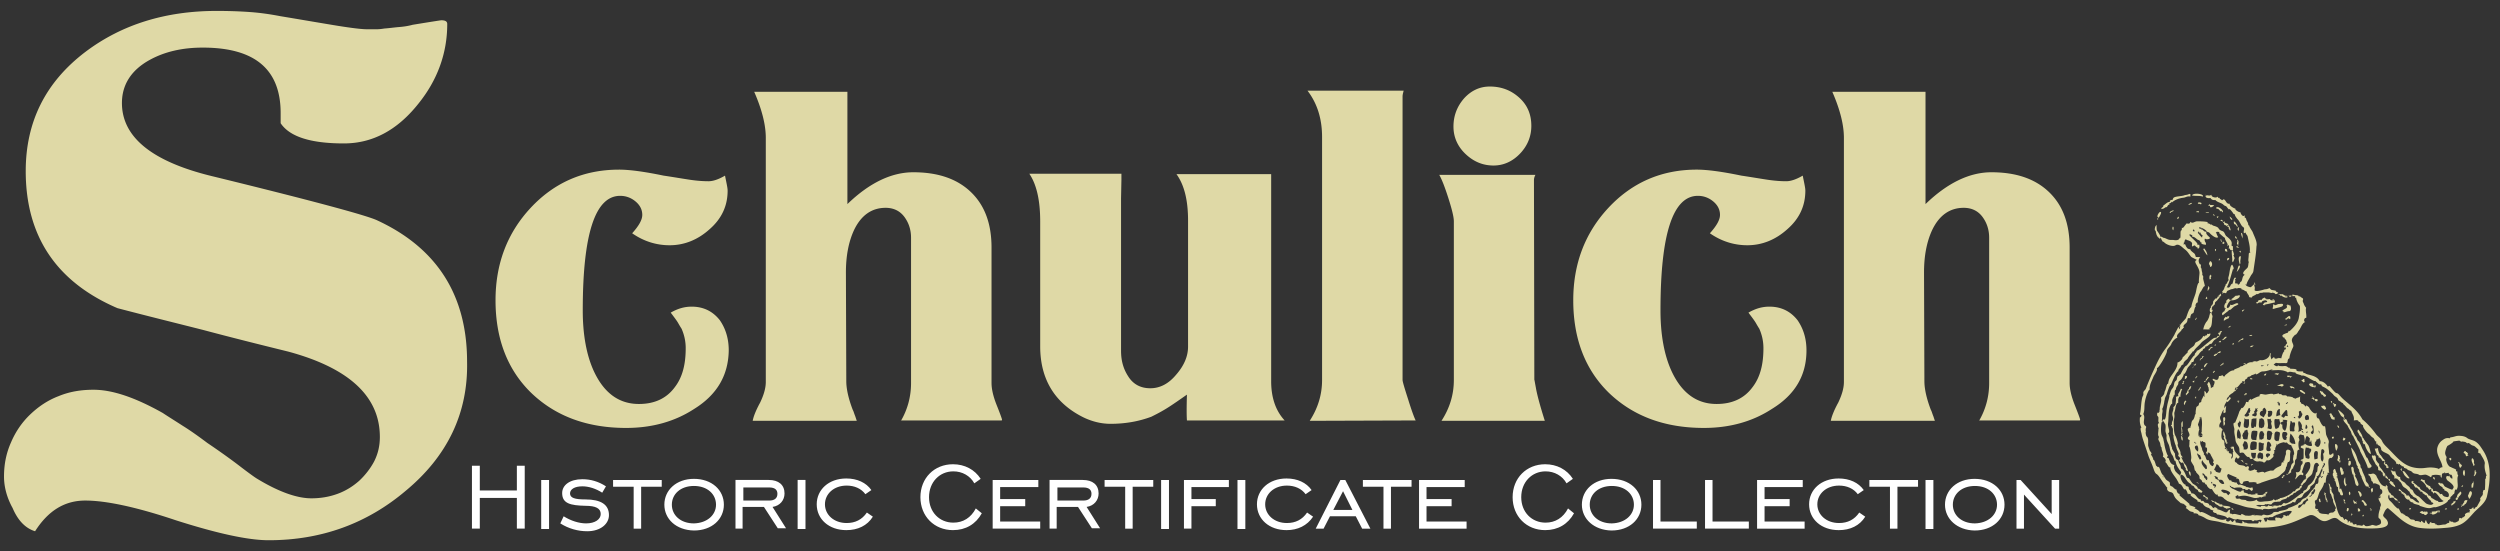 <svg xmlns="http://www.w3.org/2000/svg" width="612" height="135"><rect width="100%" height="100%" fill="#333333" stroke="none"/><path d="M99.311 120.153c-9.53 8.064-20.71 12.096-33.54 12.096-5.04 0-12.554-1.648-22.634-4.856-9.806-3.3-17.229-4.857-22.269-4.857-5.04 0-9.072 2.474-12.28 7.514-2.382-.733-4.215-2.657-5.498-5.682-1.374-2.474-2.107-5.131-2.107-7.697 0-3.025.55-5.773 1.74-8.431 1.1-2.566 2.658-4.857 4.674-6.781 2.016-1.925 4.307-3.483 6.965-4.49 2.657-1.101 5.498-1.559 8.522-1.559 4.674 0 10.264 1.925 16.954 5.683 1.374.917 3.024 1.925 4.856 3.116 1.925 1.191 3.85 2.566 6.049 4.215 3.665 2.475 6.414 4.49 8.43 6.049 1.925 1.465 3.208 2.382 3.666 2.657 5.407 3.3 9.897 4.857 13.38 4.857 2.29 0 4.398-.367 6.414-1.1 2.016-.734 3.757-1.833 5.315-3.208 1.466-1.375 2.75-3.024 3.666-4.765.916-1.833 1.374-3.758 1.374-5.957 0-9.897-7.514-16.862-22.451-20.894-7.056-1.74-14.021-3.48-20.894-5.315-6.873-1.74-13.93-3.482-20.894-5.315-14.937-6.416-22.451-17.595-22.451-33.54 0-12.096 4.857-21.81 14.662-29.233 8.889-6.69 19.61-9.988 32.074-9.988 2.932 0 5.59.091 8.156.275 2.565.183 5.04.55 7.422 1.008 6.048 1.008 10.814 1.832 14.204 2.382 3.483.55 5.774.825 7.057.825h2.29c.734 0 1.375-.092 1.925-.183 1.283-.092 2.474-.275 3.666-.367a17.698 17.698 0 0 0 3.299-.55c4.49-.733 6.873-1.1 6.964-1.1 1.008 0 1.466.276 1.466.917 0 7.148-2.382 13.746-7.147 19.61-5.132 6.416-11.18 9.623-18.145 9.623-8.156 0-13.288-1.65-15.487-4.949V27.69c0-10.722-6.323-16.037-19.061-16.037-5.04 0-9.347 1.008-13.013 3.024-4.49 2.475-6.781 6.049-6.781 10.539 0 8.34 7.331 14.296 21.902 17.87 24.742 6.048 38.305 9.713 40.687 10.905 14.571 6.78 21.902 18.327 21.902 34.548.275 12.647-4.857 23.184-15.029 31.615zm70.654-20.069c-4.765 3.117-10.355 4.674-16.678 4.674-9.53 0-17.228-2.841-23.185-8.522-5.865-5.682-8.797-13.287-8.797-22.727 0-8.89 2.84-16.404 8.522-22.543 5.774-6.232 13.013-9.44 21.719-9.44 2.474 0 6.048.459 10.905 1.467 2.474.366 4.582.733 6.415 1.008 1.832.275 3.39.366 4.581.366 1.1 0 2.475-.458 4.033-1.374.366 1.833.641 3.024.641 3.665 0 3.758-1.466 6.873-4.399 9.44-2.84 2.565-6.14 3.94-9.805 3.94-3.299 0-6.415-1.008-9.164-2.933 1.65-1.832 2.474-3.299 2.474-4.49 0-1.283-.55-2.383-1.65-3.299-1.099-.916-2.382-1.375-3.756-1.375-6.14 0-9.164 9.348-9.164 28.042 0 5.955.916 10.905 2.657 14.754 2.475 5.408 6.14 8.156 11.089 8.156 3.848 0 6.78-1.375 8.797-4.124 1.833-2.383 2.658-5.498 2.658-9.53 0-1.742-.367-3.3-1.009-4.766a26.737 26.737 0 0 1-.824-1.374c-.367-.642-1.008-1.466-1.833-2.566 1.741-1.008 3.39-1.466 5.132-1.466 2.84 0 5.132 1.1 6.873 3.299 1.466 2.107 2.199 4.582 2.199 7.422-.092 6.05-2.84 10.815-8.43 14.296zm50.585 2.934c1.65-2.842 2.474-5.957 2.474-9.256V58.206c0-1.924-.55-3.665-1.65-5.132-1.099-1.466-2.657-2.199-4.581-2.199-3.39 0-6.048 1.833-7.79 5.59-1.282 2.84-1.924 6.231-1.924 10.264l.092 26.575c0 1.924.55 4.307 1.558 6.964.091.184.183.368.274.643.092.275.184.55.367 1.008l.367 1.1H184.26c.183-1.008.733-2.475 1.833-4.49.916-1.924 1.374-3.573 1.374-5.04V33.74c0-3.116-.916-6.873-2.84-11.272h22.818v27.492c5.406-5.224 10.813-7.79 16.128-7.79 5.957 0 10.63 1.558 14.02 4.766 3.391 3.207 5.133 7.697 5.133 13.654v33.174c0 1.374.366 3.116 1.19 5.224.917 2.29 1.376 3.573 1.376 3.756v.091l-.092.093H220.55zm73.77-.092h-3.758c-.091-1.191-.091-3.3 0-6.323-1.832 1.282-3.39 2.383-4.857 3.299-1.466.917-2.749 1.558-3.848 2.108-2.933 1.1-6.232 1.74-9.99 1.74-2.29 0-4.49-.55-6.597-1.557-7.056-3.481-10.63-9.347-10.63-17.41V54.174c0-5.223-.917-9.072-2.658-11.638h22.543v1.466l-.091 4.49v37.39c0 2.382.55 4.398 1.741 6.23 1.191 1.925 3.024 2.933 5.407 2.933 2.382 0 4.49-1.1 6.323-3.299 1.924-2.2 2.932-4.49 2.932-6.873V53.99c0-4.949-.916-8.706-2.84-11.364h23.184v50.677c0 4.032 1.1 7.24 3.3 9.623zm26.3.092c2.016-3.117 3.024-6.415 3.024-9.99V33.554c0-4.49-1.19-8.247-3.573-11.363h23.551c-.183.641-.274 1.1-.274 1.374v69.463c0 .366.458 1.924 1.374 4.765.825 2.658 1.465 4.399 1.832 5.133zm32.257 0c2.016-3.117 3.025-6.415 3.025-9.99V54.173c0-1.008-.46-2.933-1.374-5.773-.825-2.566-1.558-4.49-2.2-5.59h23.551a2.586 2.586 0 0 0-.366 1.374l.091 48.844c0-.275.092.366.367 1.833.275 1.65 1.01 4.398 2.2 8.156h-25.294zm19.244-65.43c-1.833 1.924-4.032 2.932-6.506 2.932-2.566 0-4.857-.917-6.873-2.841-1.925-1.833-2.934-4.124-2.934-6.69 0-2.566.826-4.857 2.567-6.873 1.74-1.924 3.848-2.932 6.322-2.932 2.842 0 5.225.916 7.24 2.749 2.016 1.833 2.933 4.124 2.933 6.873 0 2.565-.916 4.856-2.749 6.781zm61.673 62.496c-4.766 3.117-10.355 4.674-16.68 4.674-9.53 0-17.226-2.841-23.184-8.522-5.864-5.682-8.797-13.287-8.797-22.727 0-8.89 2.842-16.404 8.522-22.543 5.774-6.232 13.013-9.44 21.719-9.44 2.475 0 6.048.459 10.905 1.467 2.474.366 4.582.733 6.415 1.008 1.832.275 3.391.366 4.582.366 1.1 0 2.474-.458 4.032-1.374.366 1.833.641 3.024.641 3.665 0 3.758-1.465 6.873-4.399 9.44-2.84 2.565-6.14 3.94-9.805 3.94-3.3 0-6.415-1.008-9.164-2.933 1.65-1.832 2.474-3.299 2.474-4.49 0-1.283-.55-2.383-1.65-3.299-1.099-.916-2.382-1.375-3.755-1.375-6.14 0-9.164 9.348-9.164 28.042 0 5.955.916 10.905 2.657 14.754 2.475 5.408 6.14 8.156 11.089 8.156 3.847 0 6.781-1.375 8.796-4.124 1.833-2.383 2.659-5.498 2.659-9.53 0-1.742-.368-3.3-1.01-4.766a26.732 26.732 0 0 1-.824-1.374c-.367-.64-1.01-1.466-1.833-2.566 1.741-1.008 3.392-1.466 5.132-1.466 2.842 0 5.132 1.1 6.873 3.299 1.466 2.107 2.199 4.582 2.199 7.422.001 6.05-2.748 10.815-8.43 14.296zm50.677 2.934c1.648-2.842 2.474-5.957 2.474-9.256V58.206c0-1.924-.55-3.665-1.65-5.132-1.1-1.466-2.657-2.199-4.581-2.199-3.391 0-6.049 1.833-7.79 5.59-1.283 2.84-1.924 6.231-1.924 10.264l.091 26.575c0 1.924.55 4.307 1.557 6.964.093.184.185.368.276.643.092.275.183.55.367 1.008l.366 1.1h-25.475c.183-1.008.733-2.475 1.832-4.49.917-1.924 1.374-3.573 1.374-5.04V33.74c0-3.116-.917-6.873-2.84-11.272h22.817v27.492c5.407-5.224 10.814-7.79 16.129-7.79 5.956 0 10.63 1.558 14.02 4.766 3.392 3.207 5.132 7.697 5.132 13.654v33.174c0 1.374.368 3.116 1.192 5.224.916 2.29 1.374 3.573 1.374 3.756v.091l-.093.093h-24.65v.089z" fill="#dfd9a6"/><path d="M115.532 114.013h1.924v6.048h9.072v-6.048h1.925v15.396h-1.925v-7.515h-9.072v7.515h-1.924zm16.953 3.484h1.924V129.5h-1.924zm5.498 8.889c1.741 1.1 3.757 1.74 5.498 1.74 2.2 0 3.574-1.008 3.574-2.29 0-1.375-1.19-2.016-3.757-2.016-3.665-.092-5.681-.551-5.681-3.117 0-1.925 1.832-3.39 4.948-3.39 2.016 0 3.94.55 5.773 1.74l-.916 1.557c-1.558-1.008-3.299-1.557-4.857-1.557-1.924 0-3.024.734-3.024 1.74 0 1.101 1.191 1.467 3.757 1.467 3.85 0 5.773 1.283 5.773 3.849 0 2.107-2.016 3.939-5.315 3.939-2.29 0-4.582-.642-6.598-1.923zm17.137-7.24h-5.04v-1.65h11.913v1.65h-5.04v10.264h-1.833zm7.514 4.399c0-3.574 2.933-6.323 7.24-6.323 4.398 0 7.33 2.749 7.33 6.323 0 3.573-2.932 6.322-7.33 6.322-4.4-.092-7.24-2.841-7.24-6.322zm12.646 0c0-2.567-2.107-4.582-5.406-4.582-3.3 0-5.407 2.015-5.407 4.582 0 2.566 2.108 4.582 5.407 4.582 3.299-.093 5.406-2.108 5.406-4.582zm6.598 5.864h-1.832v-11.913h8.155c2.383 0 3.85 1.19 3.85 3.299 0 1.649-1.1 3.025-2.933 3.3l3.299 5.223H190.4l-3.39-5.223h-5.224v5.315h.091zm6.415-6.873c1.283 0 2.016-.55 2.016-1.65 0-1.008-.641-1.557-2.016-1.557h-6.323v3.208h6.323zm6.965-5.04h1.924v12.005h-1.924zm11.913 12.28c-4.216 0-7.24-2.658-7.24-6.324 0-3.573 2.933-6.322 7.24-6.322 2.657 0 4.857 1.008 6.14 2.84l-1.467 1.009c-1.008-1.374-2.657-2.108-4.582-2.108-3.115 0-5.315 2.016-5.315 4.582 0 2.567 2.2 4.582 5.315 4.582 2.108 0 3.758-.825 4.949-2.566l1.466 1.01c-1.375 2.198-3.665 3.296-6.506 3.296zm33.173-4.125c-1.466 2.659-3.94 4.124-7.056 4.124-4.582 0-7.973-3.39-7.973-8.063s3.39-8.064 7.973-8.064c2.84 0 5.315 1.283 6.781 3.574l-1.558 1.1c-1.008-1.833-2.932-2.933-5.132-2.933-3.39 0-5.956 2.657-5.956 6.323 0 3.664 2.566 6.23 5.956 6.23 2.383 0 4.308-1.19 5.499-3.48zm2.658-8.154h11.18v1.74h-9.348v2.933h6.14v1.741h-6.14v3.756h9.806v1.742h-11.638zm15.762 11.912h-1.833v-11.913h8.156c2.382 0 3.848 1.19 3.848 3.299 0 1.649-1.1 3.025-2.932 3.3l3.299 5.223h-2.016l-3.39-5.223h-5.224v5.315h.092zm6.414-6.873c1.283 0 2.016-.55 2.016-1.65 0-1.008-.641-1.557-2.016-1.557h-6.323v3.208h6.323zm10.264-3.39h-5.04v-1.65h11.913v1.65h-5.04v10.264h-1.833zm8.797-1.65h1.925v12.005h-1.925zm7.423 11.913h-1.833v-11.913h10.997v1.74h-9.164v2.933h5.957v1.741h-5.957zm11.272-11.912h1.924V129.5h-1.924zm12.004 12.278c-4.215 0-7.24-2.657-7.24-6.323 0-3.573 2.933-6.322 7.24-6.322 2.658 0 4.857 1.008 6.14 2.84l-1.466 1.009c-1.01-1.374-2.658-2.108-4.582-2.108-3.117 0-5.316 2.016-5.316 4.582 0 2.567 2.2 4.582 5.316 4.582 2.108 0 3.756-.825 4.948-2.566l1.466 1.01c-1.466 2.198-3.756 3.296-6.506 3.296zm13.196-12.278h1.192l6.14 11.913h-2.017l-1.557-3.024h-6.324l-1.556 3.024h-1.925zm2.933 7.33l-2.291-4.582-2.383 4.582zm7.606-5.68h-5.04v-1.65h11.913v1.65h-5.04v10.263h-1.833zm8.706-1.65h11.18v1.74h-9.348v2.933h6.14v1.741h-6.14v3.756h9.806v1.742h-11.638zm37.938 8.154c-1.465 2.659-3.94 4.124-7.056 4.124-4.582 0-7.973-3.39-7.973-8.063s3.391-8.064 7.973-8.064c2.842 0 5.316 1.283 6.781 3.574l-1.557 1.1c-1.009-1.833-2.933-2.933-5.132-2.933-3.391 0-5.956 2.657-5.956 6.323 0 3.664 2.566 6.23 5.956 6.23 2.382 0 4.307-1.19 5.499-3.48zm1.925-2.106c0-3.574 2.932-6.323 7.24-6.323 4.398 0 7.331 2.749 7.331 6.323 0 3.573-2.933 6.322-7.332 6.322-4.307-.092-7.24-2.841-7.24-6.322zm12.737 0c0-2.567-2.107-4.582-5.407-4.582s-5.407 2.015-5.407 4.582c0 2.566 2.108 4.582 5.407 4.582 3.3-.093 5.407-2.108 5.407-4.582zm4.674-6.048h1.833v10.172h8.888v1.74h-10.72zm12.738 0h1.833v10.172h8.889v1.74H417.39zm12.738 0h11.18v1.74h-9.347v2.933h6.138v1.741h-6.138v3.756h9.805v1.742h-11.638zm19.977 12.278c-4.215 0-7.24-2.657-7.24-6.323 0-3.573 2.933-6.322 7.24-6.322 2.658 0 4.857 1.008 6.139 2.84l-1.465 1.009c-1.01-1.374-2.658-2.108-4.582-2.108-3.117 0-5.316 2.016-5.316 4.582 0 2.567 2.199 4.582 5.316 4.582 2.107 0 3.756-.825 4.948-2.566l1.465 1.01c-1.373 2.198-3.664 3.296-6.505 3.296zm12.555-10.629h-5.04v-1.65h11.913v1.65h-5.04v10.264h-1.833zm8.705-1.65h1.925v12.005h-1.925zm4.766 6.049c0-3.574 2.932-6.323 7.24-6.323 4.398 0 7.33 2.749 7.33 6.323 0 3.573-2.932 6.322-7.33 6.322-4.308-.092-7.24-2.841-7.24-6.322zm12.737 0c0-2.567-2.107-4.582-5.407-4.582s-5.407 2.015-5.407 4.582c0 2.566 2.108 4.582 5.407 4.582 3.3-.093 5.407-2.108 5.407-4.582zm4.766-6.048h1.008l7.606 8.339v-8.34h1.833v11.914h-1.009l-7.607-8.34v8.34h-1.831z" fill="#fff"/><path d="M601.494 124.735h.458s-.091-.367-.091-.275c-.092-.182-.367.184-.367.275zm-2.566 0v-.367c-.183 0-.368.184-.46.367.093 0 .185-.09.46 0zm-8.706-.365c-.458.183-.458-.092-.458.366 0 0 .367-.091.367-.183-.275.365.091.182.091-.183zm-43.895.365c.092 0 .458.092.458-.092-.275-.091-.366-.183-.183-.274-.183 0-.183.091-.366 0 0 .091.091.183.183.274 0 .001-.092.001-.092.092zm31.799-2.108c-.093.275.366-.091.092.184.366.091.458.55.55.734.183.458.458.183.55.183.457.183-.55-1.1-.642-1.1-.092-.184-.367-.366-.55 0zm-38.03-1.098c-.184 0-.55 0-.367-.368-1.1.093.275.826.367.368zm35.006-1.193c-.183.367-.092.642.091.918.275-.276.184-.826-.091-.918zm-20.16 0c-.092.184-.184.184-.459.184 0 .091.092.183.183.275-.366.091-.275-.092-.458.091-.091.092-.275 0-.366.092.091-.092.641.367.733.183.183-.183.275-.458.458-.458-.092-.183.091-.275-.092-.367zm50.4-2.382c.092 0 .092 0 .184.091-.55.275-.55.825-.458 1.375.091 0 .183-.092.367-.092-.092.001.366-1.831-.092-1.374zm-33.081-1.741c-.641.091-.183.55 0 .459-.275-.093 0-.368 0-.46zm-13.38.459c.276 0 .367-.093.367-.368-.366 0-.458.092-.366.368zm-22.634-.184c.091-.275 0-1.374-.458-1.009 0-.09.091.825.458 1.009zm69.37-3.298c.092-.275-.092-1.008-.459-1.008-.366.641.275 1.281.367 1.923.55-.458.001-.55.093-.915zm-55.35.365c-.183 0-.458-.183-.64-.183 0 .275.457.458.64.183zm-1.19-.824c-.184 0-.55-.183-.55 0 .274 0 .366.459.916.459-.183-.092-.458-.184-.367-.459zm-4.674-7.147c-.275.183-.184 1.19.091 1.19-.091.183-.275.55.092.734.55-.46-.092-1.466-.183-1.924zm26.483 1.74c.643.184.368-.367.368-.459-.276.092-.46 0-.368.459zm-36.655-6.506c.091-.276.184.184.275.184.092-.184 0-.184.092-.367 0 0-.642 0-.367.183zm36.655-2.107c0-.184.092-.826-.366-.367.091-.093.275.367.366.367zm-33.356-1.65c-.092.092-.092.275-.275.367.091 0 .183.091.366.091-.091-.092.092-.458-.091-.458zm9.714-1.742c-.184.091-.275.183-.459.366.092.092.184.184.275.184-.091-.184.184-.092.275-.184.092-.55-.641.368-.091-.366zm.55-.092c.091-.275-.642-.183-.459.092.367.091.275-.275.458-.092zm1.832-1.558c-.458-.091-.091-.091-.458.276.092 0 .183 0 .275-.091-.092-.092.183.091.183-.185zm14.388-.091c.091-.092.184-.092.184 0-.093-.367-.093-.642-.093-.825-.183 0-.183.092-.366 0 .183.367-.275.092-.367.367.275.183.458.55.642.458zm-26.76-.367c-.09 0-.642 0-.458.367h.367c-.183-.275.092-.183.092-.367zm13.563-.55c.184 0 .092.275.275.275.092-.275.275 0 .367-.183-.183 0-.55-.457-.642-.092zm3.85-1.098c.09 0 .09 0 .183-.092-.275-.092-.642.183-.642.458.183 0 .367-.183.458 0 .092-.183.092-.275 0-.366zm3.207-.092c0-.184-.092-.184-.184 0-.276-.184-.642-.092-.917.092.275.091.641.091.917.275 0-.184 0-.275.184-.367zm-18.695-1.191c-.276 0-.367.091-.367.366.276 0 .459-.092.367-.366zm-.733-2.109h.275c-.091-.366.275-.275.46-.458-.46-.274-.552.276-.735.458zm.917-.915c.091 0 .275 0 .183-.092-.092 0-.734 0-.46.458.093.092.277-.275.277-.366zm3.115-.275c0-.184-.091-.276-.183-.46-.092.276-.367.368-.367.643.092 0 .275 0 .367-.091-.367.091.092 0 .183-.092zm9.256-2.475c-.367.184-.733 0-.917.459.55.091.734-.275.917-.46zm-9.439.184c-.092 0 .183-.276.183-.368-.55 0-.275.46-.183.368zm4.582-.643c-.367-.091-.367 0-.275.275-.458 0 .092.184.183 0-.183 0 .092-.091.092-.275zm-3.207-.275c0-.091 0-.274-.091-.366-.184.092-.368.183-.46.366zm7.697-1.74c-.183-.092-.826 0-.733.183.275 0 .55.092.733-.184zm-5.315-2.292c-.367.184-.367.184-.734.46.368-.184.643.091.734-.46zm-5.773-6.506c.092-.275 0-.458-.092-.642l-.275.55c.184 0 .275 0 .367.092zm7.88-8.247c-.274 0-.457 1.283-.64 1.558.274-.092 1.19-1.466.64-1.558zm.184-.091c0-.092-.092-.55.183-.367-.275-.55.092-1.283 0-1.832-.916 0-.274 1.832-.183 2.199zm-2.657-1.742c-.459-.092-.642.366-.367.641 0-.182.458-.182.367-.641zm-2.475.642c0 .092.459-.55.092-.458 0 .183-.275.183-.092.458zm-.733-2.842c-.366 0-.275.367-.091.55.091-.09.091-.366.091-.55zm6.14-3.94c0 .55.183.826.367 1.375 0-.183.091-1.466-.367-1.374zm-16.587-.642c0-.366.184-.641-.091-.916-.183.276-.183.733.091.916zm10.63-3.114c.092 0 .184.091.276.091 0-.091.091-.275.183-.275.091-.091-.367-.091-.458-.091 0 .091.091.183.183.275-.092-.092-.092-.092-.183 0zm-1.924-1.1c0-.367-.55-.183-.825-.092.184.184.459-.092.825.092zm1.283-1.742c-.091-.459-1.191 0-1.009-.459 0 0-.458.275-.458.367.366 0 .183.183.458 0v.367c.55.184.643-.275 1.01-.275zm43.712 64.331v-.274c-.367.183-.092.274 0 .274zm-61.49-10.081c-.458 0-.091 1.1 0 1.466.092.55.275 1.19.458 1.741l1.101 3.3c.367 1.19.916 2.199 1.282 3.3.183.458.367 1.281.826 1.556.641.367 1.373 1.925 2.016 2.566.183.275.55.826.641.734-.091.275-.091.55.092.734.183.274.55.366.916.458.551.275.459.55.734 1.009.367.733 1.009 1.1 1.649 1.74 0-.092 0-.092.092-.183-.092.275.55.091.274.366.092 0 .184-.091.276-.183.184.55 1.008.55.459 1.1.458.184.733.642 1.19.825.091.092 1.009.092.734.459.367 0 1.19 0 1.19.459a6.614 6.614 0 0 1 1.833.825c.916.55 2.2.55 3.3.824 2.657.735 5.407 1.01 8.155 1.283a22.252 22.252 0 0 0 7.79-.55c2.199-.55 3.94-1.466 5.956-2.29 1.558-.643 2.382 1.465 3.94 1.373 1.19-.092 2.108-1.374 3.208-.458 2.566 2.2 6.323 2.382 9.622 2.2 1.009-.092 3.3-.276 2.382-1.925-.275-.55-1.19-.917-.916-1.467.275-.55.458-1.281 1.1-1.556 2.474 2.016 4.398 4.398 7.79 4.857 2.108.274 4.214.183 6.23 0 1.283-.092 2.566-.275 3.758-.825 1.374-.643 2.29-1.833 3.299-2.934 1.1-1.19 2.842-2.29 3.208-4.03.825-3.666 1.19-7.791-.917-11.09-.55-.825-1.008-1.649-1.832-2.198-.643-.459-1.466-.459-2.108-.918-.55-.458-1.374-.55-2.107-.55-.735 0-1.283.367-2.017.367-.091.366-.091.183-.641.183-.46 0-.826.183-1.191.46-.733.458-1.19 1.19-1.374 2.014-.276 1.833 1.1 3.026 1.282 4.675-.366 0-.641.183-.916.458 0-.183-1.101-.366-1.375-.366-.733-.092-1.374 0-2.108.091-1.648.184-3.299-.091-4.673-.917-1.557-.917-2.841-2.474-4.124-3.756-.55-.551-1.19-1.101-1.557-1.833-.275-.734-1.1-1.191-1.558-1.833-1.008-1.374-2.199-2.657-3.299-3.574-.825-1.557-2.107-2.749-3.391-3.848-.642-.55-1.374-1.1-1.925-1.74-.275-.276-.641-.825-1.008-.825-.366 0-1.65-1.742-1.74-1.742-.276-.091-.184.092-.368.184-.458-.733-1.19-1.375-2.016-1.375-.55-1.1-1.832-1.373-2.932-1.648-.643-.184-.46-.276-.917-.368-.459-.092.091-.367-.459-.367h-.458c-.275 0-1.1 0-.917-.458-.55-.275-1.19-.091-1.74-.275.366 0-.092-.183 0-.275-.092.367-.551-.274-.826-.274-.275-.092-.642 0-.917 0s-.55 0-.824-.092c-.46-.275-.093.183-.551.092-.184 0-.642-.275-.733-.459.091 0 .458-.276.55-.367.734.183 1.557 0 2.382.091.826 0 .183-.916.918-1.19.091-.825.366-1.558.733-2.383.366-.641.275-.825 0-1.466-.092-.275-.184-.55-.092-.825.092-.458.55-.825.825-1.19-.092.458.55-.46.55-.46.184-.366.459-.64.642-1.007.275-.46.642-1.466 1.282-1.558-.55 0-.367-1.1.184-1.008.091-.643-.092-1.191-.092-2.016 0-.458.184-.367-.09-.642-.185-.274-.369-.55-.46-.916-.092-.183-.275-.458-.183-.733.183-.55-.092-.458-.55-.825.091.092-.184-.275-.458-.091.091-.459-1.192-.275-1.467-.459h.458c0-.091-.916-.091-.458.275-.183.092-.733-.183-.733-.091.275.091-.366.091-.366.091 0 .092.275 0 .366.092-.366 0-.091.367.458 0-.091 0-.275 0-.366-.092.458.092.825.092 1.282.092-.184.092.091.733.184.275 0 .641.458 1.558.916 2.108.092 1.008-.091 2.016-.274 3.024-.275 1.282-1.375 2.382-2.291 3.207-.092-.458-.275.275-.459.367-.459.091-.734.274-1.191.458.275 0 .092.183-.092.091 0 .092.184.918.459.46 0 .458.55.641.55 1.008.092.458.367.366 0 .733-.184.183-.275.367-.184.55-.091 0-.183-.09-.275-.09 0 .09-.091.457.092.457.091-.091.183-.091.275-.091-.184.183.184.55-.275.458 0 0-.367.458-.092.458-.458.092-.824 1.924-.824 1.833 0-.092 0-.183.091-.183 0 .183-.641-.092-.825.091 0-.091.092-.091.092-.183-.275.366-1.191.366-1.01-.092-.366 0-.457.367-.732.458.091 0 .091.092 0 .092-.092-.366-.367-1.008-.092-1.466-.091 0-.183 0-.275-.092.092 1.192-1.374 1.833-2.2 1.741-.457-.091-.825.459-1.282.275-.275-.091-.642.092-.916.184.091 0 .183 0 .274.091-.733-.183-1.374.092-1.832.643.091-.184.275-.368-.092-.184 0-.092.092-.184.092-.276-.184.092-.459-.091-.55.092.183 0 .366.092.458.368-.458 0 0-.368-.458.091-.183.275-.55.092-.825.367-.276.275-1.833.641-1.375.825-.916 0-1.282.458-2.016 1.009-.274.183-.274.366-.458.55-.091-.092-.55-.184-.275-.367-.367 0-.55.275-1.009.183-.091.55-.183 1.282-1.1.825-.917-.458-.183.641-.091.367.183.183.092.642 0 .825-.183.642.092.092-.275.459.183.183.183.275-.183.275-.092.091-.276.183-.368.274.092-.55-.183-1.19-.458-1.65 0 .184-.092.184-.183.093.091.459-.367.367-.184.642 0 .092.275.458.092.55.367 0 .092.916.367.733-.275.367-.275.734-.734.918 0-.275-.275-.735-.55-.46.184 0 .092.918.092 1.283-.275.092 0-.275-.275-.275-.091.642-.459.825-.459 1.282 0 .276-.275.368-.55.46 0 .274-.091.458-.183.64-.183.276-.458.092-.55.642-.092.55-.183 1.101-.092 1.558-.091 0-.091-.091-.183-.091 0 .183-.183 1.19-.55 1.465-.459.367-.276 1.283-.642 1.74.091 0 .091 0 .183.093-1.74.183.092 1.374-.458 2.107-.458.458-.367.734.183 1.01-.183.458 0 1.007-.183 1.464.275 0 .55 2.291.55 2.75 0 .459-.184.642 0 1.009.183.366.459.733.642 1.1.092.183.184 1.466.458 1.1 0 .733 1.008.917.917 1.741 0 .459.458.275.641.917 0 .183.46.366.643.183-.183.183.275.458.275.641 0-.366.183.092.275.092-.184 0 .641 1.191 1.191.918.183.274 1.008 1.832 1.373 1.281.092.643.275.551.734.551.184 0 .642.184.917.55.092.092.916.642.733.55.918.367 1.741.641 2.75.917.917.275 1.832.642 2.841.734.733.091 1.374.274 2.108.366.367 0 .733 0 1.008.183 0-.275.458-.275.641-.275.734.092.826.092 1.375 0 .458-.091 1.008-.091 1.465-.091 0-.275.46-.275.551-.275.183 0 .642-.092.642-.367.366.092.733 0 1.1-.183.459-.276 1.374-.367 1.557-.826 0 .184.367.092.458 0-.091.092 0 .184.092.275 0 0 .275-.733.366-.733.276-.458.276-.366.735-.458.916-.092.641-.734 1.373-1.283.368-.275.826-.55 1.1-.916.276-.275.093-.367.184-.55.275-.276.825-.643 1.008-.918.184-.366.184-.824.46-1.1.366-.55.091-.091.091-.55.458.092.825-.917 1.008-1.465.092-.092.642-1.192.458-1.192.55 0 0-.458.367-.641.091.091.368.55.091.641v-.275.367c-.274-.183-.091.091-.091.275-.183-.092-.367.092-.183.276-.367-.183-.367.641-.184.275 0 .366-.733 1.373-.458 1.832-.183.092-.275.092-.458 0 0 .092.092.184.183.275-.55 0-.091.825-.458 1.374-.183.275-.275-.092-.55.366-.093.276-.184.46-.276.735-.091-.092-.275.275-.458.458-.733.641-1.1 1.741-2.016 2.108-.367.091-.733.458-.916.824-.184.275-.55.184-.642.55 0 0-2.016 1.01-2.29.918-.276.733-2.476.641-2.476 1.008 0 .091-1.1-.092-1.282.183-.367.46-1.01.642-1.558.642-.458 0-.916-.367-1.19.092-.458 0-.918-.092-1.375-.092-.825.092-.366.184-.55-.183 0 0-.275.183-.275.275 0-.091-.183-.183-.091-.275-.275.458-1.375.275-1.741.275-.184 0-1.375-.826-1.008-.091-.826 0-1.65-.551-2.2-.184 0-.276-.642-.091-.642-.367 0-.367 0-.55.091-.825-.824.091-.458 1.008-1.465.55-.642-.275-1.1-.55-1.833-.642.092 0 .184 0 .275-.091-.366-.092-.275-.367-.733-.367-.183 0-.366 0-.091.183-.643.092-.643-.917-1.283-.641.091-.46-.55-.643-.825-.643-.643-.183-.092.092-.551-.366-.183-.184-.275-.184-.458 0-.092-.275-.367-.184-.183-.458-1.1 0-1.19-1.742-2.475-1.467.367-.091-.458-1.008-.458-1.008-.183-.458.092-.641-.458-.733-.092 0-.643-.184-.275-.367-1.01-.092-1.833-2.658-1.1-2.475.64.184.824.826 1.282 1.375.275.458.733.733 1.19 1.008-.091 0-.091 0-.183.092.367.183.733.276.825.55.093.275.55.55.917.734-.183.366.642.641.917.641 0-.092.091-.367.183-.092 0-.458-.458-.458-.641-.733-.184-.183-.367-.091-.55-.275.091-.366-.826-.917-1.01-1.009-.274-.091-.824-1.008-1.007-1.282-.275-.366-.367-.091-.642-.366-.091-.183-.183-.367-.275-.643-.183-.458-.458-1.008-.826-1.373-.091-.092-.183-.183-.275-.092-.091-.275-.091-.55-.183-.826-.183-.458-.366-.55-.458-1.008-.092-.458-.275-.275-.55-.55-.367-.458-.275-1.1-.367-1.649 0 .092 0 .183-.091.275 0-.458-.826-1.1-.551-1.558-.092.368-.367-.916-.367-1.008-.091-.55-.183-1.1-.366-1.65-.092-.183-.092-.458-.275-.641a.832.832 0 0 0 .275-.641c-.092-.735-.367-1.192-.275-1.925.183-1.374 0-2.932.55-4.215.091-.184.183-.458.458-.55v-.826c.092-.458.275-.825.458-1.1-.091.092-.091.092-.183 0 .55-.091.275-.824.366-1.19.093-.367.185-.093.276-.46 0-.366.275-.732.459-1.007.183-.275.091-.551.183-.734.183-.275.55-.459.733-.733.092-.092.55-.917.55-1.19h-.092c0-.092 0-.092.092-.092v.091c.368 0 .826-1.283.917-1.466.275-.458.917-.916 1.008-1.374 0-.184.092-.092.275-.092.275-.092.275-.55.367-.733.368-.55 1.009-.917 1.283-1.466.091-.092.641-.734.825-.642-.184-.55.734-.366.55-.916.459-.092.734-.275 1.009-.551.183-.183.55-.183.55-.183.366-.459.642-1.1 1.282-1.19-.091-.184-.183.09-.275-.092.367 0 1.1-.643 1.1-.826-.367.091-.275.367-.641.183-.092.368-.184.46-.55.46-.55 0-1.466 1.007-2.016 1.373-.367.275-2.291 2.016-2.475 1.741-.091.458-.274.458-.458.733-.184.46.092.275-.367.643-.459.458-1.466 2.29-1.832 2.382-.368.092-1.191 1.74-1.375 2.108-.091-.183-.366.458-.641.367-.183.274-.183.641-.275.916-.183.367-.368.275-.551.733-.183.643-.092.918-.55 1.466-.366.367-.641 1.65-.733 1.741.183-.091-.275 1.374-.275 1.467-.183.641-.275 1.282-.366 1.923-.092.368-.092 2.566-.643 2.474.092-.091.092-.091 0-.183 0 .183-.367.092-.367.368.184 0 .367.458.55.55-.183 0-.183 0-.091.091.458.183.275 1.374.275 1.833 0 .458.276.916.276 1.282-.093 1.009.183 1.374.55 2.199.274.733.274 1.65.733 2.383.274.366.274.366.458.917.091.183.183.733.458.733-.092-.091-.092-.091 0-.183.093 1.19.734 1.924 1.375 2.84 0 0-.092.734-.459.826 0-.092 0-.184.092-.184-.183.092-.916-.733-1.01-.825-.274-.458-.549-1.1-.274-1.557-.642-.092-1.008-.55-1.19-1.1-.092-.183-.184-.458-.275-.642-.092 0-.275 0-.367-.092.092-.183.092-.275.275-.458-.275 0-1.009-2.75-.917-3.116 0 .366-.184-.825-.184-.55 0-.55-.275-.917-.458-1.375-.275-.733-.183-2.382 0-3.207.183.183.183-.183.183-.275-.091-.091-.091 0-.183.092.092-.46.092-1.101.092-1.558 0-.457.275-1.01 0-1.466.183 0 .55-1.557.55-1.925 0 .092 0-.091.091-.275 0-.458.275-.916.458-1.282.092-.274.735-2.474 1.01-2.382.091 0 1.373-3.574 2.016-3.392-.459-.092.275-.733.366-.916.275-.458.183-.55.733-.733-.091-.551.643-1.01 1.01-1.375.274-.641.916-1.191 1.373-1.924 0 .091 0 .091.091.183.367-.825 1.283-1.374 1.833-2.108.642-.733 1.65-1.1 2.2-1.833-.092.092.183-.366.091-.458-.183-.091-.733.275-.55 0-.091 0-.458.183-.183.367-.092 0-1.009.183-.641.367-.185.092-.185-.184-.368-.184-.275.734-1.1 1.283-1.74 1.558-.368.183-.276.641-.643.917-.275.275-.641.459-.916.733-.367.367-.55.459-.55.917-.46.275-.734.826-1.191 1.1 0 .55-.917 1.282-1.282 1.282.092 1.375-1.1 2.566-1.833 3.758-.275.458-.366.916-.458 1.466-.184-.092-.276.275-.368.458 0 .092-.183.642-.275 1.008 0 .092-.091.183-.091.183-.092.184-.183.551-.183.643-.092.458-.55.825-.825 1.1.275 1.009-.458 2.016-.275 3.024-.092-.092-.092-.092-.183 0 .183 0 .091.367.091.459-.276-.092-.091 0-.091.183-.276.092-.46-.183-.46.275-.091.55.092.458.275.825.092.367-.183 1.283.276 1.466-.917 0 .092 1.741-.276 1.465.092.551-.275 1.467.185 1.925-.368-.092.275.458-.185.275-.091.55.368.825.46 1.374 0 .092.183 1.192.366.825-.183.826.642 1.558.275 2.383.367.091 1.008.917.55 1.283.458.091.826 1.557 1.283 1.283-.092.916 1.1 2.198 1.557 2.932.184.367.459.733.55 1.1.184 0 .367.091.55.275.367.367.458.825.825 1.19 0-.09 0-.09.092-.182.366.183.55.733.642 1.008.183.55.092.183.367.091 0 .275.458 0 .458.275-.55.092 1.283 1.191 1.466 1.283a.7.7 0 0 1 .183.458c.184 0 .367 0 .55.092.184.091.458.458.642.275.366.734.917 1.009 1.65 1.191.183.275.183.275.366.367.091 0 .275.183.275.091.091.184.366 0 .366.092-.366.458.46.733.734.641-.274.276.367.092.092.368.55 0 .916.183 1.465.275h-.183c.275 0 1.283.275 1.191.641.092-.091.458 0 .55-.183-.091 0-.275 0-.366-.092.824 0 1.648.917 2.382.459.917.275 1.741.275 2.658.275.55 0 .824-.092 1.1.275.091.091.459-.184.55-.275.367.366 1.282-.367 1.649.091-.184.092-.092.458-.367.642.367-.275-.55-.55-.458-.367.367 0 0 .275-.092.46h-1.283c-.641 0-1.281.091-1.74-.277 0 .092-.091.184-.184.276 0-.459-.458-.367-.55-.642-.091.275-.091.366 0 .55-.366.184-.916-.092-1.373-.092-.735-.092 0-.366-.551-.55.092 0 .092 0 .184-.091-.368 0-.46.275-.642.458-.184.091-.459-.367-.642-.458 0 0-.275.55-.825.275-.367-.184-.091-.459-.091-.55-.826.366-1.558.183-2.291-.092-.46-.183-.826-.458-1.283-.458-.275 0-2.658-1.65-2.841-1.01-.367-.549-.826-.732-1.466-1.099.091 0 .183 0 .275-.091.091-.184-1.649-.642-1.649-.734.092.092.184 0 .275-.092 0-.092-2.016-1.74-2.2-1.924-.274-.183-.367-.275-.274-.642-.551 0-.734-.642-.826-1.19 0 .366-.55-.184-.733-.367-.367-.46-.916-.183-.826-1.01 0-.457-.641-.549-1.008-1.007-.183-.183-.183-.55-.55-.55-.091.092-.275 0-.275-.092.092 0 .459.092.459-.092-.917-.642-.825-1.465-1.375-2.383-.092.368-.367 0-.55-.183h-.091s-.459-1.74-.642-1.374c-.092-.55-.275-.917-.641-1.374.458-.275-.185-.733-.276-1.008l-.367-1.101c-.092-.55.183-1.924-.367-2.291-.183-.092-.366-1.282-.183-1.1-.091-.275-.091-.825 0-1.009.183-.458-.183-.458-.366-.733-.459-.825.275-1.833-.275-2.657 0 .091 0 .091-.092.183 0-.092.092-.092.092-.183v-.092c.366-.826.183-1.924.366-2.842.184-1.1.55-2.198 1.1-3.116 0 .092 0 .092.092.184-.184-1.19.55-2.291.917-3.3.183-.458 1.1-1.557.825-2.107.458.092 2.474-3.482 2.474-4.124 0-.641.917-1.19 1.1-1.833.184-.458.917-1.373 1.466-1.465-.55-.826 1.1-1.466 1.1-2.2.092.276.276-.09.276-.182.274-.092.274-.185.091-.368 0-.367.458-.641.642-.825.642-.55 0-1.466 1.009-1.19 0 0 .091-.55.091-.734v-.183.183s0 .091.092.091c0-.55.458-.458.641-.733.092-.091.275-1.466.55-1.466-.275-.55.458-1.374.55-.916-.275-.642.368-2.566.734-2.841.092-.092.917-1.833.917-1.1.183-.275-.733-2.474-.275-2.382-.092 0-.275-.642-.458-.733.274.366.091-.642 0-.734 0-.275-.092-1.1-.459-1.008.55.092.092-1.008 0-.641-.367-.642-.459-1.191.092-1.741-.368-.092-.734 0-1.1-.092-.092-.366-.184-.733-.459-.916-.092-.092-1.008-.733-.825-.917-.734-.183-.642-.091-1.1-.733-.092-.183-.184-.641-.367-.55-.092.092-.183.092-.275.092.183-.092 0-.825.275-.458-.092-.367.183-1.1.641-.733-.091-.092-.183-.092-.274 0 .458.183 1.19.275 1.466.824.091.184-.184.917.183.825 0 0 .367-.366.55-.183.091.092.458.55.55.367.183.366 0 .458.366.274.184-.091.276-.733 0-1.008.092.275-.366.184-.366.184.55-.275-1.833-2.016-2.016-2.566.183.091.367.091.459-.092 0 .183.183.275.366.275-.091.092 0 .275 0 .458.275-.275 1.008.458 1.282.642.368.183.459.091.643.458 0 .183.183.275.366.183-.458.55.917.55 1.008.642.092-.642-.091-.459-.274-1.008 0-.092-.092-.459.091-.55.275.366 1.283.091 1.191-.183-.367-.459-1.19-.917-.825-1.558-.459.183-.642-.092-.917-.367-.091-.183-.275 0-.366-.092.091-.274.091-.274-.275-.183-.092 0-.185-.091-.276-.183 0-.183.184-.275.367-.275-.091 0-.091 0-.183.092.642.183 1.19.458 1.649.916.366.458.366.092.734.458.275.367 1.648 1.558 2.106 1.008-.183-.183-.458-.916-.458-1.008a.197.197 0 0 0-.183-.183c.275-.092.734-.183 1.009.092-.092 0-.092 0-.184.091.184.183 1.374 1.283 1.466 1.192-.092.641 1.009 1.557.55 2.016.275.091.091-.275.367-.184.184.275 0 .55 0 .825.275-.183.275.183.459.367h.641c-.183-.367.092-1.1-.275-1.008-.183.091-.092-.55-.092-.55.092-.825-.825-1.466-1.374-1.925-.367-.458-.367-1.008-.916-1.191-.275-.092-.734-.275-.917-.641-.093-.367-1.283-.734-1.741-.734.092 0 .367.092.458 0-.183.092-.55-.458-.733-.183.092 0 .092.092 0 .092.092-.275-.55-.458-.734-.458 0-.092.091-.184.091-.275-.824-.184-1.832-.184-2.657-.184-.733.092-1.008.642-1.65.092.092.367-.274.55-.641.458-.367-.091-.275.092-.55.367-.183.183-.55.916-.825.641 0 .184-.092.55 0 .642-.642-.184-.092 1.924-.55 2.016 0-.092 0-.092-.092-.183.091.641-.917.641-1.282.55-.643-.092-.917.091-1.558-.184-.275-.092-.733-.366-1.008-.366-.184 0-.55-.459-.734-.184-.092-.458-.55-1.1-.733-1.374-.367-.367-.183-1.19-.275-1.65 0 .092-.183.275-.275.458-.092.275-.183.642-.092.917 0 .091.092.091.184.091 0 .275.091.55.183.917.092.275.275.55.458.825v-.092c.092 0 .458.366.183.366.184 0 .459-.183.459-.458 0 .55.274.825.55 1.283 0-.091 0-.091.092-.183.458.733 2.291 1.375 2.933.916.824-.55 1.74.642 2.29 1.008.734.55 1.009 1.192 1.558 1.833.092.092 1.374.733 1.374.733-.55.275-.458.55-.092 1.192.367.641.733 1.282.733 2.016 0 .366-.275 2.29-.09 2.382-.46-.091-.734 2.291-.918 2.75-.366 1.1-.824 2.107-1.008 3.207-.642.458-1.009 2.016-1.283 2.656-.183.368-1.466 1.558-1.373 1.741-.093 0-.093-.091-.185-.091-.091.183.368.275.092.458-.092-.275-.275.368-.458.183-.275.643-.642 1.192-.916 1.833-.735 1.283-1.467 2.474-2.383 3.666-1.191 1.65-1.925 3.299-2.84 5.315-.643 1.374-1.192 2.749-1.742 4.123-.183.55-.733.642-.643 1.283.093.367-.183.642-.275 1.008-.274 1.192-.274 2.383-.458 3.574-.091.367-.183.642.275.733.092.275-.366.459-.183.55-.092 0-.092-.091-.183-.091-.086.635-.086 1.827.373 2.56zm35.648-20.068c.275-.184.183.183.275.183 0 .275-.46-.091-.367.367 0 .092 0-.458.092-.55zm-4.582 4.49c0 .275-.185.367-.092.55-.183 0-.091-.366-.367-.275.092 0 .459-.276.459-.276zm-1.1.367c.092 0-.733.458-.733 0zm-11.638 24.192c.733.091.641.917 1.191 1.009.184 0-.184.825-.184.916-.183.367-.916-.091-1.19-.091.183-.184-.184-.367-.367-.459.183-.55.55-1.009.55-1.375zm-4.49-9.805c.091-.275.458-1.19.366-1.374.092 0 .092.091.183.091.092-.275-.274-.091-.183-.366.183.091.275 0 .367-.183.459 1.282.091 2.657.184 3.94-.184-.275-.093 0-.276.092.276-.092.46.366.46.55 0 .091-.368 0-.46 0 .092.183.46 0 .368.366-.092.092-.551-.092-.368.183-.091-.091-.183-.183-.275-.183.092.092.092.092 0 .092-.091-.184 0-.275.092-.367-.092-.366-.275.733-.367-.366 0-.459.092-.917.275-1.375-.275.092-.091-.092-.183-.275.275.182-.275-.55-.183-.825zm-.917 4.49c0-.09.092-.183.184-.183 0 .092 0 .184.091.275.092 0 .183-.183.183.184 0 0-.458-.184-.458-.275zm.733.733c.275.458.275.917.184 1.466-.642-.274-1.283-1.466-.184-1.466zm.917 3.3c-.092 0-.184.091-.275.183-.367-.55-.55-1.009-.733-1.558.366.092.458.458.916.458-.366 0 .275.55.092.917zm1.1 2.474c.091-.092-1.558-1.375-.734-2.2.092.55.642.917 1.008 1.374-.091 0 .367.918-.275.826zm.458 2.474c-.184 0-.092.275-.367.184.092-.092-.183-.459-.275-.459-.366-.366 0-.734-.642-.734.184-.091.184-.275 0-.366.55-.275.642.734 1.19.734.002.091.094.366.094.641 0 0 .091 0 0 0 .091 0 .091 0 0 0 0 .184.091.275.091.275-.091 0-.091-.183-.091-.275zm.366-4.673c-.916.275-.55-1.01-1.282-1.375.275-.183-.367-1.008-.367-1.19 0-.643-.733-1.283-.367-2.2.183.092 0 .367.367.275-.367-.183.184-.183.276-.183-.368.092.183.275.275.275.366 0 .275.642.275.825-.184.826.274.183.366.734 0 .183.092.916-.275.825.092.183.183.458.275.641.367-.183-.092-.641.458-.458a.938.938 0 0 1 .458.55c.184.458.551.826.551 1.283.092-.092.092-.183.092-.275.183.367-.092.641-.092 1.008.55-.183-.091.916-.091.733-.644-.186-.919-.918-.919-1.468zm.367 3.39c0-.092.091-.55-.092-.55.092-.092.183-.092.368-.092 0 .091-.092.091-.185.091.459.184-.091.917-.091.55zm.183 2.29c0-.091 0-.275.092-.366.184 0 .092.275.276.275-.093.091-.276.091-.368.091zm.825 1.101c-.184-.183.366-.643-.367-.458.092-.185.092-.368-.183-.46.275-.183.641.092.916.184.092 0-.091.642-.366.734zm1.008-2.016c-.092.183-.275.183-.275-.092-.275.092-.183.184-.183-.091-.459.183 0-.275-.459-.092.092-.091.184-.642-.275-.458.275-.368.55.092.917.092 0 .274.091.55.275.55 0 .091 0 .183-.092.183.918-.184 1.1 0 1.466.824-.366.55-1.466-.367-1.374-.916zm2.382 3.849c-.091-.185-.458-.276-.366-.551-.183.183-.367-.092-.55-.092.183.367-.55-.183-.641-.275-.276-.183-.184-.366 0-.458.274-.091 2.015.275 2.015.917-.183 0-.366.366-.458.459zm10.63 2.474c.184-.183.734 0 1.009-.092-.184.184-.642 0-1.008.092zm11.18-11.363c-.274-.092-.458.091-.734.091-.09-.642-.366-2.199.551-2.016.55.092.092 1.19.275 1.742-.275-.092-.091 0-.091.183zm.459-3.209c-.275.459-.825.184-1.008-.183-.368-.55.091-.183 0-.641-.092.091-.092.091-.092 0 .092-.092.55-.55.367-.733.366-.092.641 0 .641-.46.55.644.458 1.469.092 2.017zm.091-3.206c-.091.458-.275-.366-.275-.55.184 0 .092.275.275.275-.091.092-.183.183-.183.275.092-.183.183-.092.183 0zm.642 7.056c-.642-.458-.275-2.016-.275-2.566 0-1.1 1.374-.091.458.642.092.64.275 1.374-.183 1.924zm.55-4.308c-.275 0 .183-1.1.183-.091-.183-.183-.183-.274-.183.091zm-.459 6.783c-.091-.092.275-.092.275-.092-.09 0 0 0 0 0h.185c-.368.183 0 .55-.46.733.092-.184.184-.641 0-.641zm-.183 1.007c.092.091.092.184.275.184 0 .091-.092.183-.183.091-.092.092-.092.184-.183.275-.275-.091.091-.459.091-.55zm-.458 3.757c.367-.55.733-1.1.916-1.741.185-.734.276-.092.46-.459 0-.091.091-2.107.641-1.924 0-.092-.091-.183-.275-.183.092-.092.092-.184.092-.275.183.183.275 0 .458 0-.275-.184-.092-.917-.183-.825 0-.826-.184-1.65 0-2.383.091-.366.733-.459.641-.275.551-.55.643-.55.458-1.282-.275.183-.916.916-1.008 0 0-.825-.275-1.65-.091-2.475.183-.641-.458-1.374-.642-2.107-.091-.642-.091-1.375-.275-2.016-.55.458-1.283-1.282-1.466-1.833-.825 0-.55-1.19-.55-1.465-.55.733-1.65-.735-1.832-1.192-.092-.183-.459-.458-.734-.55-.183 0 .092.184-.091.275-.275-.183-.458-.55-.826-.641-.55-.092-.183-.367-.642-.55.092 0 0-1.1.092-1.466-.183.55-.641.366-1.008.641-.183.184-.368-.091-.734-.091.275-.184-1.1-.459-1.465-.367-.275-.641-1.192.092-1.467-.641-.091.091-.55.183-.641-.184-.092.184-1.283.275-1.283.367.092-.458-1.741 0-1.833 0-.733 0-1.556-.55-1.556.458-.184-.183-1.833.642-2.017.825-.091-.092-.091-.183-.091-.275-.183.183-.733.458-.55.825-.183 0-.46 0-.643-.092.092.368-.824 1.925-1.1 1.466.092 0-.549.917-.549 1.01-.276.916-.643 1.74-1.01 2.657-.824-.092-.09 1.282-.182 1.74-.092.826.183 1.558.274 2.475.092.917.735 1.282.918 2.015.092.368 0 .826.183 1.192.275-.092.642-.184.917 0 .183.183.916 1.282 1.283.916.274.367.183.551.641.551.092 0 .183-.092.367-.092-.55-.642-.459-.917-.459-1.466.092.092.917 0 1.19.092-.091.183 0 1.833-.64 1.19 0 .184.182.276-.092.368.366.366.917.641 1.466.458.091 0 1.282.091 1.1.366.458-.091.55-.458.825-.641.458.183.825-.092 1.1-.367.367-.367.641-.459.458-.917-.091-.183.092-.275.275-.367-.183.092.184-.733-.183-.733.091-.091.183-.091.367-.091 0-.276 0-.46.092-.643.092-.275.275-.55.275-.916.275.183 0 .366 0 .55.183-.55 1.282-.825 1.832-.917.276.367.55-.183.825.275.184.275.642.458 1.009.458-.275.183.091.367.183.458-.092.092-.092.092-.183 0 .458.367.825 1.925.458 1.925 0 .275-.184 1.1-.092 1.283.092.366.184.55-.091.733-.367.366-.367.458-.459.916-.091.551-.458.826-.458 1.375-.091 0-.091-.092-.091-.183-.092.183-.092.366-.092.55-.183 0-.367-.092-.458 0 0 .55 1.19-.459 1.19-.459-.183-.275.183-.916.46-.916-.093-.275.366-.826.457-1.191-.091.274 0-.459 0-.642 0-.275.55-.641.367-.826 0 0 .183-1.1.183-1.282 0-.366.092-.641.55-.641-.366-.551-.366-2.2.092-2.383-.275 0-.184-.459-.184-.55-.366.183 0-.367 0-.459.275-.641.55-.091 1.101-.183a3.8 3.8 0 0 1 .275 1.466v.825c-.275 0-.366.091-.366.366-.368-.366-.643.275-.643.275.092.275.458.275.734.46v1.923c0 .826-.276.46-.734.826 0 .183.367 0 .183.275.092 0 .184-.092.184-.275.091.458.276.733-.092 1.1-.275.274-.275.734-.275 1.009-.092.641-.458 1.008-1.1.824v.092c.092 0 0 0 0 0H562c.183.275.183.825 0 1.191-.184.275 0 .275-.092.55.367-.458.917-1.283 1.465-1.191.092 0 .46.275.46 0 0-.092-.092-.458.091-.367-.184-.091-.275-.183-.46-.183.185-.367.827-3.207 1.284-2.383-.092-.275.55-.183.641-.091.275.366.184.916.092 1.374a5.811 5.811 0 0 1-.733 1.282c-.183.275-.458.367-.275.733.091.185.091.276-.092.46.092.091.184 0 .184-.092.183.183-.367.275-.275.55-.184-.55-.735.916-1.101 1.008.091.275.183 0 .275.366.184-.091.091-.275.276-.091-.092-.184.091-.367.458-.642s.458-.824.825-1.19c.55-.46 1.009-.734 1.1-1.375 0 0 .184-.733.184-.55.091-.458.091-1.374.55-1.649.458-.275.824.275.824.642-.641.091-.091 1.65-.733 1.65-.091 1.099-.641 2.382-1.65 3.023-.457.276-.366.734-.732 1.1-.275.276-.55.184-.733.55 0 .276-.092.367-.275.367-.643.275-3.758 3.209-4.4 2.383-.367.092-.55.826-1.282.55.183.367-1.375-.09-1.466.46-.092-.367-1.1-.093-1.008-.46-.367.276-.184.367-.642.367-.183 0-.275 0-.183-.183-.275.092-1.191-.091-1.1.183.09.184-1.009-.183-1.191-.183.733-.55 1.74.183 2.383-.46.091.092.091.092 0 .185.458-.367 1.1.092 1.373-.092.092-.092.458-.642.734-.459-.276-.275.733 0 .917-.275-.092.184.55.092.733-.183.275-.366 1.466-.275 1.558-.916.091 0 .275.091.366.183-.183-.275.826-.734.826-.734-.092 0-.092.091-.184.183.459-.275.367-.641 1.009-.641-.275-.092 1.008-.733 1.1-.825v-.367c.091 0 .091.092.091.184.276-.092.183-.642.46-.642-.46-.276-.735.183-.826.55-.459 0-.917.367-.917.55 0 .091-.366.366-.55.183-.091.55-2.567 1.833-3.3 1.65.275.274-.55.274-.641.366.091 0 .183.092.275.092h.091-.092c-.184 0-.367.183-.367-.184-.183.734-.826-.091-.826-.091.368.55-1.648.641-1.74.641-.917 0-1.924.459-2.383-.458-.183.458-2.29.642-2.566.183-.091-.091-1.009-.091-1.19-.183l-.55-.275c-.092 0-.092.092-.092.183-.183-.091-.458-.091-.643-.183v-.183c0 .092-.183-.275-.091-.275.276-.092.642-.643.734 0 .458-.092.916-.183 1.373-.183.826 0 1.65.366 2.475.55 0 0 .917.091 1.1-.184-.183.092.184.275.184-.091.091.183.641 0 .458.275.275-.367.734-.367 1.191-.459-.091-.183-1.1 0-1.283-.091.092.091 1.192-.092 1.283-.092-.734-.276-1.466.092-2.2-.184l.184-.183c-.275-.092-.366-.092-.641-.092 0 .092 0 .183.183.183-.092 0-1.65.276-1.283-.091-.183.275-.458-.092-.733.183.275-.275-.55-.367-.643-.458-.55-.092-.183-.184-.458-.642-.183 0-.275.275-.458.092 0 .825-1.65-.275-2.016-.367-.458-.183-.733-.458-.917-.826.092.093.275.093.459.093-.184.275.091.275.275.275.274 0 .183.275.55.183.55-.091 1.924-.275 1.924.367.275-.092.458-.092.733-.092-.55.367 1.1.184.55.092.55-.275.642.458 1.009.366.458-.458.091-.55.091-.916-.55.458-1.008-.092-1.557 0 0-.092.091-.092.183-.092 0 .092-2.107-.917-1.832-.367-.275-.183-.642-.367-.642-.733-.275.275-.825-.184-1.19-.092 0-.458-.367-.366-.55-.366-.092-.184-.275-.367-.368-.55-.183-.367-.367-.734.093-1.01.366.184.641.276 1.008.459.275.091.641.275.916.367.275.092-.092.184.092.367.091 0 .091-.092 0-.092.917.092.459.55.917 1.282.092-.366 0 .092.367.092.275 0 .183-.367.366-.458.092-.092.092-.092-.091-.092.275-.091 1.466-.458 1.466.092.641.091 1.373-.184 1.924.183-.459.55 1.008 0 1.1-.092l2.474-.824c1.01-.275 1.558-.367 2.291-1.101.642-.642 1.192-.733 1.283-1.925.183.276.275-1.19.55-1.19.641 0 .367-1.558.458-2.016 0-.366.275-.733-.183-.916-.183-.092-.55-.183-.733.091-.275.367 0 .733-.183 1.1-.184.458-.275 1.01-.368 1.466-.092 0-.092-.091-.183-.091 0 .091-.092.458.183.366-.183.184-.642-.091-.642.367 0 .091 0 .458-.183.275.092.091.092.183 0 .275-.183.091-.825.366-1.1.55-.276.184-.459.367-.734.642h-.733c-.275.092-1.375.367-1.375.55-.366-.458-.916-.183-1.465-.092-.366.092-.366-.275-.55-.183 0-.092 0-.183.184-.183-.092-.367-.643-.184-.551-.458-.458.274-.825.366-1.374.458.275-.092-.183-.275-.183-.184-.092-.274.092-.55.092-.825-.092-.184-.275 0-.367-.184-.368 0-.092.46-.55.092-.276-.275-.917-.275-1.374-.367-.092 0-.918-.458-.551-.458-.184-.091-.458-.183-.367-.183-.641-.275.092-1.283.275-1.558 0 .275.276.46.46.55.09-.275 0-.183.274-.275-.458-.642-1.1-1.008-1.374-1.74-.092-.275-.092-.826-.184-.826h-.55c0 .092.092.183.184.183h-.367c-.091.276.275.092.184.46.091-.092.091-.184.274-.184.184.275 0 .642.275.825-.091.092-.091.092-.183 0-.091.367.275 1.466-.458 1.65.092-.368.183-.551.275-.918-.092-.183-.275-.091-.183-.366-.459.183-.826-.367-.55-.367-.092-.275-.276-.092-.46-.092.275-.183 0-.275-.183-.275 0-.183.092-.183.275-.091-.092-.275-.183 0-.366-.183.091-.092.091-.184.183-.276-.183-.092-.183.184-.275.276-.092 0 0-.184-.275-.184 0-.184.55-.184.183-.276-.091-.091-.091-.366-.183-.458 0-.091-.183-1.008 0-.733 0-.183-.275-.458-.183-.55-.917-.091-.55-1.833-.458-2.474.091 0 .091.092.091.183.275-.46-.458-.642-.458-1.009-.092.092-.092.183-.092.275-.459-.458-.091-1.19.275-1.557-.183-.367-.46-.917-.183-1.374.183-.275.55-1.833 1.1-1.558-.275-.55-.184-1.008.091-1.465.092-.184.733-.918.275-1.01.092-.183.275-.458.367-.641.091 0 .091.092.183.092-.183-.367.643-.825.734-.917.642-.275.642-.826.917-1.466.55.367 1.282-1.466 1.74-1.191-.458-.55.367-.275.55-.275 0-.183 0-.367.092-.458.183-.184.643-.275.55-.642.368-.091.734-.091 1.01-.458.182 0 1.19-.367.915-.46.092.093.184.184.092.277.643 0 1.01-.735 1.741-.735.825 0 1.466-.274 2.383-.55 0 .184-.275.092-.275.276 1.1 0 2.29-.184 3.299.183.276.091.55.183.734.366.183-.183.458-.183.642-.183.183 0 1.1.275 1.19.092-.183.55 1.65.642 1.558.917.55-.55 3.116 1.649 3.3 1.19 0 .092.825.735.916.826.275.184.55-.091.642.275 0 .183.183.275.366.367.826.366 1.191.733 1.741 1.19.275.275.643.55.826.826.367.458.917.55 1.1 1.1.091.366.458.366.733.64.276.277.368.094.55.46a.504.504 0 0 0 .46.275c-.093.092-.184.092-.276.092.458.091.55.55.917.733.274.091.458.55.824.55.276.917.826 1.283.643 2.383.366 0 1.008-.276 1.19.275.092.092.183.092.368.092 0 .183.09.366.275.55.183.091.366.275.458.275-.275.366 1.008 1.924 1.373 2.107.368.275.551.642 1.01.917.458.275.366.917.916 1.009-.275.183.091.458-.092.641.183 0 .275-.275.275-.275.092.642.092.275.643.734.275.274.366.917.275.825.458.733 1.648.825 2.107 1.465.55.918 1.649 1.101 1.649 2.2 0-.183.091-.183.275-.183.276.274.184.091.55 0 0 .366.642.366.459.641.275-.275.825.276.458.46.275-.368.733.366.825 0 0 .55.917.457 1.283.916.458.55 1.1.275 1.65.641.366.275 1.19-.091 1.74 0 .275.092 1.1.46 1.1.643 0-.092.275-.184.275-.184-.367-.55 1.833-.55 2.29-.184-.274.184 0 .184 0 .46.46-.092-.182-1.284.827-1.101 0-.184.09-.184.09-.275.093.091.093.183.093.275.183 0 .641-.092.916-.092-.091.275 0 .275.275.275 0 .183-.091.183-.275.092.092.183.184.274.275.458 0 0-.733 0-.733-.092-.366.368-.183.734.092 1.1.458.367.916.642 1.282 1.1.459.643.183.735-.092 1.192-.458-.092-1.373-.55-1.74-.733-.46-.276-.368-1.101-1.283-.734.092 0 .092-.092.092-.184-.092-.183-.55.184-.55-.183v-.183c-.092.641.55 1.191 1.1 1.374-.092.55.55.275.458.825.459.092 1.1.458 1.1 1.1 0 .826-.641.459-1.1.367-.184-.091-.55-.367-.55-.642 0 0-.458.091-.55.091 0-.458-1.1-.824-1.1-.824-.276.091-.459 0-.642 0 .275-.184-.183-.55-.275-.733-.092.183-.092.366-.092.458.092 0-.275-.917-.366-.917-.275 0-1.467-.734-1.192-1.374 0 0-.641-.184-.55-.092-.274-.458-.366 0-.55.092.642.275 1.467 1.19 1.467 1.74.183-.274.55.367.641.46.184.274.275 0 .184-.093.183.092.366.092.458.184-.367.458 0 0 0 .55.275-.184.275.275.458.366.092 0 .183-.091.183-.275.918.275 1.283 1.65 2.291 2.108-.183.275-1.465.458-1.373 0-.642 0-1.01-.55-1.65-.733.092-.367-.641-.734-.733-.551.184-.458-1.191-1.1-1.466-1.282-.275-.182-.55-.367-.55-.55 0-.183-.458-.46-.641-.46.183-.09-.826-.732-1.101-1.007.092-.092.183-.092.275-.092-.183-.183-.458-.091-.458-.275-.367.367-.092.825.366.825 0 .458.367.643.367.826.734-.092.826.825 1.374.825 0 .091-.091.091-.183.091 0 .184.367.092.458.092-.183.092.367.183.184.458.642.092.274.458 1.009.458-.184.185.916 1.375 1.1 1.375-.092.183 0 .183 0 .366.183-.183.366.184.55.184-.276.366-.459.458-1.009.366-.733-.183-.825-.275-1.283-.733-.458-.366-1.1-1.19-1.557-1.373-.275-.093-.825-.551-1.009-.918-.183-.366-.183-.55-.55-.733-.366-.092 0 .183-.366-.366-.275-.46-.825-.643-1.1-1.101-.276-.458-1.466-.55-1.283-1.558-.733 0-1.1-.642-1.191-1.374h-.641c-.092-.275-.367-.183-.55-.183.458.367.183.825.733 1.1.275.183.183.55.275.917 0 0 .458-.366.275 0 .459.092-.367-.275.459 0-.368-.091.825.642.275.55.458 0 .733.733.916 1.1.275.459.733.55 1.101.917.275.275.458.55.733.642-.092.183-.092.275.092.366.366.367 0 .275.55.458-.275.185.824.735.917.643-.184.183 1.373 1.374.367 1.1-.46-.092-.826-.55-1.283-.825-.459-.183-.55 0-.642-.458a.197.197 0 0 0-.183-.184c-.275-.091.091-.276-.367-.276-.184.185-.276.092-.367-.183-.367-.366-.55-.458-1.008-.733-.092-.092-.825-1.008-.825-.366 0 .183.366.274.55.274-.092.184 0 .184-.092.367.275-.367.183.092.367.367.091-.092.091-.184.275-.184 0 .184.091.184 0 .367.091 0 .183 0 .274-.092-.091.551.642 1.466 1.192 1.192-.092.366.641.824 1.008.733-.367.366 1.374.55 1.558.734 0 .091 0 .091-.092.091.825.184 1.741.642 2.658.55.091 0 1.281-.366 1.1-.183.642 0 3.391-1.01 3.3-1.833.183.275.366-.366.64-.366-.366-.184.276-.55.46-.826.274-.367.366-.092.458-.642 0-.275.092-.55.275-.733.092 0 .092.092.092.184.641-.55.366-1.558.366-2.2 0-.458-.091-.916.184-1.374-.275-.275-.184-.734-.275-1.1-.092.458-.458-.367-.184-.275-.274-.275-1.282-.55-1.374-.734-.092 0-.092.091 0 .091-.642-.275-1.008-1.1-1.1-1.74-.091-.366.184-.642 0-.917-.183-.275-.275-.55-.275-.825 0-.458.275-1.283.55-1.741.367-.183 1.465-.825 1.465-1.1 0 0 1.283-.183 1.375-.183.183 0 .366.092.458.275.275-.092.55-.092.734 0 .458 0 .55.183.917.458-.184-.458.733.092.641.092.275.275.55.366.918.458.366.183 1.008.917 1.1.826-.092.275.09.55-.184.733.092 0 .641.458.55.183.366.733 1.1 1.65 1.191 2.474-.183 1.101.092 2.108.458 3.116-.275-.183-.183.643-.183.734-.092 0-.092-.091-.183-.091 0 .916 0 1.833-.092 2.84-.55-.274-.366.734-.55.55.184.275 0 .735-.184.918a1.995 1.995 0 0 0-.458.733c0 .092.091.092.183.092-.275.641-.641 1.19-.916 1.74-.275.184-.55.184-.459.55-.183-.091-.274 0-.458-.091.09-.183 0-.183 0-.367-.092.184-.642.733-.826.459-.274.091.092.458.092.55-.275-.184-.092.183-.183.366-.275-.183-1.283.275-1.1.643.183.274-.55.366-.368.641 0-.092-.091-.092-.091-.183-.092.091-.367.275-.367.366-.55-.275-.55-.183-.641.275-.092.458-.275.367-.733.642-.184.091-.826.091-.826-.184-.092.092-.642.092-.642-.275-.366.184.092.55-.458.642-.459.093-.366.368-1.009.368-.55 0-1.557.366-1.832 0-.092-.184-.184.091-.184.091 0-.091-.092-.183-.092-.275-.274-.276-.733-.184-1.008-.184-.091-.092 0-.183.092-.183-.092-.275-.641.183-.55.459-.458.092-.734-.643-.826-1.01-.275.184-.183.55-.366.734-.367-.092-.458-.367-.733-.55-.275.092 0 .183-.184.367a2.038 2.038 0 0 0-1.466-.275c.183-.458-.825-.367-1.008-.458-.458-.367-.642-.825-1.374-.825.458-.275-.642-.275-.459-.643-.55.276-.733-.55-1.008-1.008-.092-.091 0-.183-.276-.183-.275 0-.366-.275-.641-.458-.458-.458-.733-.918-1.282-1.375-.46-.458-.643-1.008-.276-1.558.184.276.092.551.184.826.459 0 .733-.275 1.1.183.183.275.458.55.733.367-.091 0 .551 1.008.643.458-.092-.091-.276-.091-.46-.091 0-.184-.091-.367-.183-.55-.091-.092-.733-.55-.733-.55 0 .091.092.091.092.183-.092-.091-.092-.091-.184 0 .092-.734-.55-.55-.641-.826-.183-.458-.46-.366-.643-.824 0-.092-.55-1.192-.183-.917 0-.276-.367-.55-.458-.642-.183 0 .091.183 0 .366-1.374 0-1.65-1.465-2.383-2.474.092 0 .092.091.184.091-.275-.366-.642-.824-1.1-.733-.367.092-.643.184-.918 0-.091.184-.091.367 0 .459.184-.184.735 1.009.643 1.374.275-.091.458.55.458.642.092-.092.275-.092.458-.092.367.092.459.183.733.275.826.367.092.917.735 1.191.458.184.366 1.374-.184 1.1 0 .092 0 .183.184.183-.276.368-.368.092-.368.643.092-.092.092-.184.092-.275.183 0 .091.366.091.458-.183-.183-.183.183-.458.092 0-.092.092-.092.092-.184-.367.184.366 1.19.458 1.557.183.551-.367.734-.092 1.375-.091 0-.091-.092-.091-.184-.184.55-.367 1.19-.367 1.742-.092.824.367.458.55 1.1.276.917-.183 1.008-1.008 1.282-.367.092-1.1-.366-1.283-.091 0 0-1.649.55-1.649-.092-.183.183-.091 0-.274-.092-.092 0-.185.367-.551.275-.367-.091-.825-.183-1.19 0 .366-.366-.55-.55-.55-.183 0 0-.551-.46-.459-.642-.459.183-.642.091-.459-.367-.092.183-.183.183-.275 0-.275.092 0 .458-.458.367 0-.092.092-.092.183-.092 0-.092-.091-.092-.183-.092 0-.091.092-.091.183-.091-.275-.275-.458-.55-.733-.55-.183.183.092.275-.366.183.275-.183-.276-.366-.184-.641-1.009.366-1.558-2.383-1.74-3.117-.184-.733-.55-1.374-.55-2.2 0-.458-.735-.916-.46-1.465-.275 0-.275.184-.458.092 0 0 .458-.183.458-.275-.092-.092-.092-.183-.092-.366-.366.183-.183-1.01-.733-.826.459.458.275 1.924.459 2.474.091 0 .091-.092.091-.183.092.183.55 1.832.642 1.558-.275.641.825 2.016.642 2.199-.091.091-.275.275-.091.458-.184.275-.459.367-.551.55-.55 0-1.008 0-1.19.55-.459-.458-2.292.184-2.475-1.1-.091 0-.091.092-.091.183-.184 0-.092-.366.091-.275-.183-.366-.275-.183-.641-.274-.184-.367-.092-.55 0-.918 0-.092-.46-1.19.091-1.19.452-.186.635-1.745 1.002-2.203zm-2.658-8.89c.092.367.275 1.101-.366.918-.826-.276-.367-.183-.643-.826-.091-.366 0-1.373.185-1.924.091.092.641 0 .55.276.091-.093.091-.184.091-.276.092 0 .275.46.458.276.642.366-.366 1.282-.275 1.557zm.092-2.199c-.641-.091-.733-.275-1.19-.55 0-.183.09-1.007.275-1.466.275-.916.824.184 1.008.184-.092.276-.092.642-.092.917.458 0 0-.458.458-.366-.184.733.64 1.465-.459 1.281zm-.55-3.206c-.091 0-.183 0-.275.092-.091 0 .184-.459.184-.459.274.092.091.275.091.367zm-.366-2.016c.458.183.55 1.19-.092 1.008-.092-.368.092-.55.092-1.008zm-.184-1.376c-.09-.275-.09-.641.185-.824.733-.55.824.55.733 1.008-.276-.092-.734.367-.918-.184zm1.467 3.484c-.275-.458.641-.458.366-1.101-.275-.55-.366-.641.092-.825.183.55.183 1.192.183 1.65-.092.459-.367.733-.641.276zm-2.566-.825c.091.092.183.092.183.275-.275 0-.55.183-.825.183.458-.55-.091-1.833.092-2.382.183-.643.825.641.825.733.183.55-.275.733.366 1.1-.183.274-.458-.002-.641.09zm.183.458c.092 0 .183-.091.275-.183.641.825-.275.183-.275.183zm-.642-4.857c.734-.734.55.55.917.458-.092.55-.458 1.19-.917 1.19 0-.366-.183-.183-.274-.457.458-.092.366-.916.274-1.19zm-2.199 7.423c-.091-.733 0-1.375.183-2.108.734.733 1.1 1.558 1.19 2.475-.366.183-.366 0-.732-.092.184.549-.366-.275-.64-.275zm1.283-4.215c-.091.458-.275.916-.091 1.466-.367.275-.734 0-1.1.091-.092-.274-.092-.642-.092-.917 0-.55.184-1.1.184-1.648.091 0 .55.275.366.458.55-.092.825-.275.733.55zm-.275-1.926c.092-.091.368 0 .368.275-.276 0-.46-.092-.368-.275zm-1.833 4.857c.093 0 .185.092.185.183-.275-.091-.092.368-.185.46-1.1.641-1.281-1.742-.733-1.833.643-.092 1.101.091.918.733-.185.182-.276.274-.185.457zm-.55-1.648c-.091-.092.092 0 0 0-.458-.276-.458-.735-.458-1.375-.458 0-.183 0-.275-.183-.183-.55-.55.824-.55.824-.091.184-.825.55-.825.367-.275-.275-.367-2.29-.183-2.29.183-.184.642.09 1.1-.093 0 .092.092.643.275 1.01.183-.275.458-.275.733-.459 0-.183-.183-.091-.183-.367.275.091 1.558-.092 1.01.55.181.55-.277 2.749-.643 2.016zm-1.19 2.015c0 .091-.276 1.19-.459.459 0 .458-.55 0-.55 0-.276-.275-.184-.643-.184-1.1 0-1.009.366-1.283 1.283-.826.184.368-.09 1.008-.09 1.467zm.183-8.064h-.367c.183-.458-.183 0-.183-.458.183-.091.275-.091.275-.366-.092.091-.184.366-.367.183.183-.734.642.275.642.275s-.092.183 0 .366zm0 .916c-.092.55-.092.826.091 1.466-.366 0-.641.183-1.009.275.001-.732.184-1.925.917-1.741zm1.19 1.74c-.366.734-.549 0-.916 0 .092-.274.825-1.19 1.19-1.557.552 0 .185 1.1.46 1.375-.183.366-.55-.183-.733.183zm.276-3.205c.367 0 0-.275.459-.275 0 .275-.183.275-.275.458-.093 0-.276.091-.184-.183zm-4.124 11.73c-1.1.091-.55-.918-.55-1.65.09-1.833 1.74.641.733.55 0 .365.55 1.008-.183 1.1zm-.641 1.465c-.825-1.466 1.924-.917.367-.092 0 .183-.091.276-.276.276 0-.093.093-.093.185-.093-.093-.091-.368-.275-.276-.091zm-1.558.184c-.643.458-.735-.184-.643-.643.092-.275.183-.55.46-.641.274-.183.55.275.732.091.367.734.184 2.291-.641 1.1 0 0 0 .093.092.093zm-.367-2.2v-1.466c.275-.275.642 0 .916.092.367-.092.459.092.275.458 0 .367 0 .826-.091 1.191-.367.184-1.192.55-1.1-.274zm1.283-2.658c-.183.183-.458.276-.55.46-.091-.184-.275-.184-.458 0-.275-.643-.275-2.843.916-1.925 0 .091-.091.091-.183.091.733.367 0 1.007.275 1.374zm0-2.84c-.092.366-.367.182-.55.457-.183-.091-.366-.091-.458-.275-.183 0 .092.184-.092.275-.275-.733-.091-1.556 0-2.382.275.275.275-.275.734 0 .366.183.458.55.458.917.091.275 0 .642-.092 1.007zm-.092-2.2c-.366-.367-.916-.367-.916-.917 0-.366.275-.734.733-.734-.183-.366.183-.641.458-.733.459.642.459.642.275 1.466-.091.002-.55 1.01-.55.918zm.825 5.316c.092-.643-.183-1.466.183-2.016.276-.092.46 0 .735.091.366.092.183.367.458.459-.46.823-.093 2.199-1.376 1.466zm.092-5.041c.091 0 .184.366.184 0 .092.275.55.091.55 0 .183.183.183.642.367.734-.367.55.091.916 0 1.465-.092.734-.734.183-1.101.183.366-.366 0-1.923 0-2.382zm.183-.458c0-.092-.093-.642-.093-.275-.09 0 .368-1.1-.09-1.1.55 0 1.373-.368 1.19.55.001.55-.457 1.008-1.007.825zm-2.566-1.374c-.091.183-.183.275-.366.458.366.092.091.642 0 .733-.367.275-.367-.091-1.008 0 .091-.091.275-.183 0-.275 0-.091.366-.183.275-.183-.092-.275 0 .092 0-.183.091 0 .091.091.091.183.183-.091.367-.366.092-.55.183-.183.366-.459.366-.642.092-.55.275 0 .367-.092 0-.091.091-.183.183-.183.092.091-.366.55 0 .458 0 .183-.091.276-.275.368.092 0 .183 0 .275-.092zm-2.016.825c-.276.916-1.833.458-.826-.184v-.091c0 .091-.091.091-.091.091l.091-.091c.275-.275.642-1.375.826-1.466-.368.458-.184 0 .183.275.092.183-.183.366.092.366 0 .092-.275 1.1-.368.643-.182.09.001.457.093.457zm-1.65 7.421c.092 0 .367-.733.367-.824.458-.092.733.183.825.55.276 1.008.092 1.649-1.008 1.374.275-.275-.183-.916-.183-1.1zm.092-1.557c-.091-.092.183-.55-.183-.459 0-.183.183-.824.275-.916.183-.092.366-.275.183-.458.275-.092.733-.368.733-.275.184 0 .092.641.275.733.092.183-.183 1.282-.183 1.65-.275-.184-.733.184-1.1-.275zm.825-2.566c-.642-.184-.642-.092-.642-.917.092-.55.184-1.009.184-1.558.183.55.733.275 1.1.367 0 .643.183 2.291-.642 2.108zm1.1 3.666c.183-.55 1.1-.366 1.373-.183.183.092 0 1.282 0 1.65-.458.274-.825.274-1.373.274-.275-.459-.184-1.192 0-1.74zm1.374-1.009c0 .276 0 .368-.55.276-.366 0-.641 0-.733-.46-.091-.549 0-.824.092-1.373.091-.641.825-.366 1.373-.366.185.641-.182 1.465-.182 1.923zm-1.191-4.765c.55-.367.641-.092 1.19-.275 0 .826 0 1.466-.183 2.291 0-.183-.092-.183-.275-.275-.183.458-.458.458-.825.275 0-.092.092-.092.092 0-.274-.64 0-1.373 0-2.016zm-2.75 4.858c-.09 0-.184-.276-.274-.093-.093-.091-.093-.091 0-.183-.185 0-.276.092-.368.183-.275-.733-.275-1.557.092-2.382.366.367.55.825.642 1.374.092.458-.091.825-.091 1.1zm-.457-3.117c-.184-.275-.275-.825 0-.916.091 0 .367-.367.184-.458.09-.185.275.366.458.366-.093.093-.184 1.926-.642 1.008zm51.684 11.73c.092.092.275.092.458.092.183.366.275.55.183 1.009-.458-.275-.824-.643-.641-1.101zm-34.181 5.224c.091.092.183 0 .275-.184.091-.183.091-.458.091-.55.092-.366.367-.275.458-.366v-.367s.275-.091.275 0c-.183-.366.093-.183.185.092 0 .183-.092.366-.276.733-.184.366-.367.366-.734.366.092 0 .367.185.092.276-.183.275-.733.459-.366 0zm-2.291 2.2c.366-.093.275-.368.641-.368-.458-.183.551-.733.551-.825.092.092.092.184 0 .275.092-.183.367-.55.275-.641.367.091.367.366.367.641-.184-.275-.55.367-.642.459-.184.459-.093.366-.55.366-.276 0-.826 1.283-1.283.734.182-.458.09-.55.64-.641zm-7.698 3.207c-.46-.275.733-.091.825-.183.183-.092.641-.458.824-.367 0-.091-.091-.091-.183-.091 1.375-.275 2.566-1.192 4.032-1.01 0 .55-.458.642-.641 1.01-.183.275-.55-.092-.55.275-.276-.092-.643-.459-.917-.184 0 .092.091.092.091 0 .183.367-.55.642-.458.825-.092-.275-.642-.091-.642-.458-.091.092-.091.183 0 .275-.642-.183-1.1-.458-.825.641-.275-.275-2.108.184-1.832-.458-.184.183-.276.458-.368.642h-.366v.091c-.092 0-.092 0 0-.091-.092-.184-.184-.55-.367-.734.277-.274.919-.274 1.377-.183zm-17.32-70.104c.275.183.275.183.183.458.184 0 .092-.183.367-.183-.183.183.368.733.55.733-.183.092-.183.275-.183.458 0 0-.367-.091-.184-.091-.458-.458-.55-.733-.916-1.008.091-.092.183-.184.183-.367zm-1.008-.46c-.183.093-.091.184.183.368 0 .274-.366-.275-.275.183-.274-.275-.458-.55.092-.55zm-3.482 23.644c0 .276 0 .46-.092.734-.458-.458 0-.367.092-.734zm-4.49 15.395c-.092.092-.092.092-.092.275 0-.183.092-.275.092-.275zm5.223-7.148c0-.091 0-.183.092-.275-.092.093-.275.185-.092.275zm51.318 26.668s0 .092 0 0c0 .092 0 0 0 0zm-47.286 5.864h-.092c0 .092 0 .092.092 0zm-10.813-6.69s0 .092.092.092c-.092 0-.092-.091-.092-.091zm.824-55.898l-.091-.092s.091 0 .091.092zm16.862 50.31c-.092 0-.183 0-.275.091.183-.091-.092-1.65-.458-.916-.092.183.366 1.19.458 1.19 0-.091.092-.183.275-.183zm38.305 4.49c-.091.275.092.458-.091.733.183.092.916.826.55.826.183.183.366.275.64.183.092-.276-.274-.091-.274-.367.092.091.183.091.275-.092-.458-.092-.275-.733-.825-.458.092-.275-.091-.183-.183-.367 0 0 .458.184.366 0-.366.09-.275-.275-.458-.458zm-1.741-1.467c.183 0 .643.458.275.641.642-.183.917.826 1.191.918.092-.092.275-.092.458-.092.092-.183-.274-.275-.183-.367-.183.092-.733-1.009-.916-1.1-.185-.092-.643-1.19-.551-1.65-.183 0-.642.185-.825.093.092.55.458 1.1.55 1.648 0-.091.368.184 0-.091zm-3.574 15.03c.092 0 .275 0 .367-.092-.092-.092-.092-.183 0-.275-.275 0-.367.183-.367.367zm-2.75-.643c0 .184.184.368-.09.46 0 .183.824-.46.09-.46zm17.779 0c0 .276.458.46.642.276.091-.183.275-.276.459-.46-.275.092-.092-.274-.368-.366 0 .367 0 0-.183 0 0 .092 0 .183-.184.183 0-.091.092-.091.092-.183-.183 0-.366 0-.458.183-.275-.458-.825-.183-1.008.092.458.183.825.551 1.008.275zm-16.037-1.282c.092 0 .092 0 .183-.091-.183 0-.275.091-.366.274.275.092 0 .459.091.55.459 0 .734 0 .459-.55-.092-.183-.367-.091-.367-.183zm-.183.183s0 .091 0 0c0 .183 0 .183 0 0zm0 0zm3.024-.091c-.092 0 .368.275.368.275-.092 0-.185 0-.275.091.183.092.183 0 .366 0-.091-.183-.091-.366-.275-.458-.092.092-.184 0-.184.092zm-38.855-1.926c.184.092.46 0 .184.275.458 0 .642 0 .825.367.092.183.55.276.825.55.366.276.734.276 1.1.092.092.459.55.367.825.642.367-.183.733-.092 1.01-.367-.368-.458-2.108-.275-2.108-.55h.275c0-.091-.55 0-.275-.184-.184 0-.643.093-.735-.092h.46c-.46 0-1.192-.366-1.558-.733.091.092.091.184 0 .275-.003-.091-.828-.64-.828-.275zm61.306 1.01c0-.092-.091-.092-.183-.185 0 .093.092.184.183.184zm.55-.826c.092 0 .092 0 .185.091-.276 0-.46.826-.735.734 0 .092.092.092.092.184-.275 0-.092.091-.183.275.275 0 .091-.275.458-.459 0 .092-.275.184-.092.275.092-.183.735-.275.367-.459.55 0 .55-.55.826-.916-.46-.274-.734 0-.918.275zm-2.657.734c.275-.276.826-.551.55-1.01 0 .276-.459.092-.55.367.091 0 .183-.091.275-.091-.275.183-.459.458-.733.55.091 0 .274 0 .366.091-.733-.091-.366.551.092.093zm-23.551-.643c-.184-.091-.092-.183-.184-.183 0 .092-.091.183-.275.183-.091-.183 0-.366-.366-.275.091-.091.091-.183-.092-.275 0 .092.183.917.367 1.008.091-.366.366 0 .458 0 .183-.183-.275-.366.092-.458zm-3.116-.275c.091.092.183.092.275-.091 0 0-.458-.642-.367-.184 0 .184.092 1.009.458.917-.091-.092-.091-.183 0-.275-.458 0-.091 0-.366-.367zm-4.399-1.373c-.183-.276-.275-.185 0-.46-.091 0-.458-.366-.458-.183.092.184.092.367 0 .458.183.276.275.276.458.185zm0 .091c-.366-.184-.091 1.1 0 1.19l.183-.183c-.091.275-.091.459.092.642.275-.55-.367-1.007-.275-1.649zm32.165.917c0-.092.184-.275.275-.55.092-.275 1.1-.917.459-1.375-.184 0-.459.734-.55.459 0 .091-.642 1.009-.092 1.009-.091.183-.275-.092-.458 0 0 .091 0 .183.092.183-.184 0-.184 0-.184.183 0 .184.458.365.458.09zm-61.123-.55c-.183 0-.641-.092-.641.183.275.092.091.184.458 0 0 .184-.183.092-.183.367.183 0 .275 0 .458-.092 0 .092 0 .092.091.184-.091-.184-.183-.367-.275-.459 0-.091 0-.091.092-.183zm36.84-1.467c-.093.091-.093.183 0 .275.182.091.366 1.009.457 1.1.825-.183.092-1.467-.458-1.375zm27.308 1.742c.366-.55.825-1.558.183-1.741-.275-.092-.458.825-.642 1.1 0 .091.367 1.098.459.64zm-33.357-5.5c-.184.368.183.643.366.918-.091 0-.183 0-.183.183.458 0 .458 2.016.825 1.558 0 .092.092.092.092.183-.092.184.091 1.466.458 1.19 0 .367.091.826.55.735.459 0 0-.918-.092-1.191-.275-.642-.092-.55-.55-.275.092-1.01-.366-2.108-.55-3.025 0 .092 0 .092-.091.184-.092-.092-.184-1.01.183-1.01-.275.092-.458-.64-.367-.458-.183-.183-.183-1.1-.641-.458-.092.092-.183.55.092.55-.459.092-.275 1.284-.092.916zm9.164 4.033c.458 0 .458-.275.458-.642.092-.733-.458-.183-.458-.183 0-.092-.093.55.183.733-.092 0-.183.092-.183.092zm-2.291-5.864c-.185.183-.368-.643-.276-.826-.092 0-.55-.916-.642-1.1-.366-1.283-.733-2.199-1.65-3.208.092 1.191.735 2.567 1.192 3.574.092.275.092.916.458 1.008-.366.46.733 1.009.184 1.191.275-.091.366 1.19.734 1.282-.276.093.825 2.016.916 2.384 0-.093 0-.093.092-.185 0 .092 0 .276.091.368.092-.368.734.275.825.367 0 0 .183-.367 0-.367.092.275-.275.092-.275-.092.184 0 .184 0 .092-.184-.092-.641-.642-.733-.733-1.282-.092-1.007-.825-1.832-1.008-2.93zm8.339 4.673c-.183-.091-.183-.55-.183-.55-.092 0-.184-.092-.275-.092.458-.092-.458-.183 0-.458-.55-.184-.642-.825-1.1-.184.367.642.825.918 1.558 1.284zm-5.223-6.323c.183.367.366.917.641.917 0 .091-.092.183-.092.183.092 0 .275.092.367.183-.092 0 .092.551 0 .826.092 0 .46-.092.46 0-.092.092-.185.092-.277.183.185 0 .368 0 .46-.183 0 .275.366.642.55.642-.276.366.183.55 0 .824.183.093.183-.183.366-.183-.092.368.916 1.01.916.826-.091-.092-.091-.092.092 0 0 .091.184 0-.092.091.092.184.185.275.368.459.183-.184.092-.55-.183-.55-.093 0-.093.091-.093.091-.183-.366-.275-.55-.641-.917 0 .183 0 .276-.184.368.092-.368.092-.46-.183-.735.092.092.183.092.275 0-.183.092-.825-1.008-.917-1.1-.366-.457-.825-.825-.642-1.374-.275-.091-.825-.916-.825-1.1 0-.274.092-.917-.366-1.009-.184.275-.092.092-.184 0 0 .184-.366.184-.183 0-.734-.091.367 1.558.458 1.741 0-.091 0-.091-.091-.183zm21.535 6.232c.091-.184.183-.275.183-.46-.092 0-.55.276-.367.46.092-.275.184-.092.184 0zm-25.842-1.925c0-.183-.734-1.009-.275-1.009 0 0-.459-.916-.459-1.19 0-.274 0-.55-.183-.733-.276-.368-.091.091-.46 0 0 .091.277 2.29.552 1.74 0 .643.275 1.191.366 1.741.092.458.184 1.008.642 1.1.55-.184 0-1.1-.183-1.649zm-2.841-.458c-.458.55-.458 1.74.183 2.2.092-.185.092-.368.183-.46-.458-.183-.275-1.373-.366-1.74zm-36.381 1.282l.55.275c0-.183-.642-.458-.55-.275zm22.635 0c.091-.092.183-.092.275-.183 0 0-.275-.184-.367-.184.092.092 0 .459.092.367zm35.74-.732c0-.275-.184-.458-.184-.641-.55.091-.275.458.183.641zm-7.424-1.01c.275.277.733.918 1.192.643 0 0-1.375-1.924-1.467-1.74 0 .183-.183 0-.275 0 0 0 .367.915.55 1.098zm-30.149.552s.092.183.458 0c-.091-.183-.183-.275-.366-.46.091.277.091.368-.092.46zm47.103-.46c0 .46 1.1-1.1.274-1.1l.184-.182c-.092-.092-.092-.092-.184 0 0-.092.092-.184.184-.184-.551 0-.092.917-.458 1.282.366-.09-.275.185 0 .185zm-31.89-1.098c-.092 0-.184 0-.277-.092.276-.183-.183-.824-.366-.916-.642 0 .091 1.373 0 1.832.734 0 .642-.184.642-.824zm14.203-.367c-.091 0-.275.275-.091.275.183-.183.183-.458.091-.641a.716.716 0 0 0-.366.366c.183-.091.275-.091.366 0zm-52.326.184s-.366-1.192-.55-1.375c-.55-.55-.734-1.282-1.1-1.924.091 0 .183 0 .275.091.275.093-.275-.55-.459-.733l-.091-.091.091.091c.275.183 0-.275 0-.183 0-.275.092.183 0-.367-.091-.366-.091-.366-.275-.733-.183-.367-.55-1.009-.366-1.283.092-.183-.458-2.016-.733-2.2 0 0 .091 0 .091.092-.367-.55-.367-2.749-.367-3.299 0-.55.184-.917.184-1.466 0-.275-.093-.641 0-.916.275-.734.183-1.283.55-2.016.092-.183.183-.275.367-.275v-.643c0-.275.091-.641.366-.916.092 0 .183.092.275.183-.275-.183.092-1.65.367-2.016-.367.092-.275-.366-.459.183l-.275.55c-.183.276-.458.643-.183 1.01-.366 0-.458.183-.733.183.275-.092 0 1.558 0 1.65.092.182-.458.916-.55.824.184.825-.459 1.283-.184 2.2.183.55.183.916-.092 1.374-.091.275-.091.641-.091.825-.275 0-.275 0-.092.274.092.092.183.184.275.367-.092-.092-.092-.092-.183 0 .55.092 0 1.558.459 2.016-.276 0 .458 2.658.641 2.566-.183 0-.183.275 0 .092-.091.55.734 1.65.55 1.924-.275.458.184.458.275.733.275.46-.091.46-.183.643.183.275.55.916.916.55.368.274.276 1.1.826 1.466-.366.09.275.914.458.549zm38.122-12.648c-.276.551.825 1.283 1.008 1.741.183.459.458.825.733 1.283.092.184.368 1.282.46 1.1.091-.091-.185-.183 0-.275.091.55 2.015 3.94 1.831 4.032.643 1.282 1.467 2.658 1.925 4.216 0-.092.091-.184.275-.184-.275.184.183.275 0 .184.091-.184.275-.275.459-.184 0-.184 0-.276.183-.276.092-.091-.46-.733-.55-.916-.184-.275-.459-1.375-.734-1.283 0 0-.641-1.465-.733-1.648-.458-.643-.734-1.925-1.283-2.383-.275-.183-.458-1.191-.733-1.191l-.458-.917c-.275-.734-.826-1.283-1.01-2.016-.55-.183-.458-1.191-.916-1.283 0 .092-.366.275-.458.092.458 0 .092-.642 0-.642.642-.274-1.1-1.466-1.191-1.649-.458-.183.458 1.191.458 1.283.46.641.917.366.734.916zm28.317 10.905c-.184.459 0 .734.183 1.101.275-.276.641-.642.275-.826-.275-.091-.367-.733-.733-.55-.092.367.275.092.275.275zm-26.667-.64c-.367.183-.367-.367-.459.275 0 .275-.183.641.092.916.55-.092.55-.824.367-1.191zm-24.193 1.19c.092-.183.183-.275.366-.183 0-.183-.458-.275-.458-.275.184.092-.091.458.092.458zm21.443-.915c.275.458.459-.367.092-.55 0 .092.092.458-.092.458 0-.183-.091-.733.275-.55-.183-.183 0-.459-.275-.55.459.184-.183-.734-.366-.459.183.184 0 .826 0 .918-.275.366.092.366.366.733zm27.309-1.1c.092.184-.092.184-.367.092 0 .183.184.916.459.458.091 0 0-.55-.092-.55zm-24.834.642c0-.092-.092-.184-.184-.275.092 0 .184 0 .184-.183-.642 0-.275.55 0 .458zm28.591-.918c.183-.091.458-.183.642-.275-.092 0-.275-.091-.367-.183.642-.092-.366-.55.092-.641-.184.091-.367 0-.459.091.092-.091.092-.183 0-.275-.183 0-.183.092-.367 0 0 .184-.092.275-.183.458.55.092.55.55.642.825zm-25.659-4.765c.093.367.276.734.276 1.1.092-.09.183-.09.275 0-.366-.09-.091.642 0 .459-.091.183.092.367.367.183-.092.55.916 2.566 1.466 2.383-.184-.642-.368-1.65-.734-2.2-.092-.091-1.282-1.649-1.1-1.649-.275 0-.183-.275-.367-.641-.091-.275-.276-.55-.459-.825-.366-.643-.641-.918-.641 0 .367.275.367.915.917 1.19zm-2.749 1.559v-.367c-.916 0 .183 1.1.275.825-.092-.091-.092-.183 0-.366-.092.091-.183.091-.275 0 .275 0-.092-.092 0-.092zm-41.054-.642c.184-.274.091-1.19-.367-1.1.184.366 0 .734.367 1.1zm-.183-3.391c0-.092-.092-.092-.092-.184 0 .55.092 1.101.092 1.65.367.001.091-1.191 0-1.466.367 0 .274 0 .274-.458v-.917c-.55.276-.274 1.375-.274 1.375zm.091 1.467c0 .092-.366.367-.183.458.091-.183.091.275.183.275.183 0 0-.275 0-.458.092.092.275-.275 0-.275zm38.489-1.192c0-.092-.092-.184-.092-.184v-.274c-.092-.092-.367-.184-.458 0 .183-.092.366.641.55.458zm-28.317-.824c-.092.733.733-.275.183-.733.184.091.459-1.191-.091-1.1.275.182-.092.09-.184.09 0 .55.092 1.468.092 1.743zm26.942-1.925c0 .091-.093.183-.184.274.276-.458-.275-.641-.367-1.1-.733 0-.367.55-.275.367 0 .092-.091.642.183.459-.183.458.643.917.459.55.091.091.184.183.367.274.092-.458.184-.641-.183-.824zm-26.392-1.1c-.092-.55.092-1.1.092-1.557-.275.183-.917 1.466-.55 1.833-.092 0 .458-.275.458-.275zm23.826-1.649c.368.092-.275.092-.458.092 0 .55.641.733.917 1.008 0-.183.092-.183.275-.183 0-.368-.276-1.008-.734-.917zm2.658-.275c-.185.092.091.642.183.642.275 0 .091-.458.366-.367 0-.275-.183-.183 0-.366-.091 0-.274 0-.366.091.091 0-.368-.55-.458-.091.091.275.275-.092.275.091zm-36.564.184c.091-.367.275-.733.458-1.01-.367 0-.092-.274-.367 0-.091.092-.458.643-.091 1.01zm13.196-.825c-.092.092-.275-.276-.367 0 .275-.093.183.183.367.275 0-.183.091-.368.275-.46-.091 0-.367-.09-.459-.09-.091.275.275.09.184.275zm-2.291-1.1c0 .09-.367.824-.55.55.091.182-.092.55.183.642.367-.46 1.283-1.101.367-1.193zm21.718.55c-.275-.092-.091-.092-.275-.092-.458-.092-.366.091-.55.091.367.734.55.367.825.367-.091-.275-.275-.184 0-.367zm-1.191-.641c-.092-.092-.092-.092-.183-.092 0 .182 0 .182.183.092zm0 0s0 .09 0 0c.091 0 .091 0 0 0zm0 .09c-.092.092-.367.275-.367.367.184 0 .367 0 .458.091 0 .092 0 .092-.091.184.641 0 .275-.458 0-.642zm2.108-.64c.55 0 .366.733.917.458.275-.091.183-.366 0-.458-.275-.092-.826-.918-.917-.918 0 .184 0 .275-.184.275.092-.091.092-.183 0-.275-.366 0-.275.184-.091.275-.275-.183.275.643.275.643zm-18.97.183c.092-.091.183-.091.275 0 0-.366.183-.091.367-.275 0-.826-.825.367-.642.275zm-12.92-2.29c-.276 0-.826.55-.46.824-.549-.367-.457 1.01-.915 1.01.183.274-.092.274.091.457 0-.091.642-.55.733-.917-.091 0-.55-.183-.183-.275.092.366.183-.183 0-.275.458.457.641-.641.733-.825zm1.649.915c.091.091.091.183.183.274 0-.183.55-.55.458-1.008-.366.185-.183.642-.641.734zm22.451-.824c-.091 0 .367.55.458.458.275-.275.459.183.734 0-.184-.366-.825-.55-1.192-.458zm6.14 0c-.093.091-.093.183-.184.275.642-.092.184-.092.459-.458-.092 0-.183-.092-.368-.092 0 .092 0 .183-.183.275 0 0-.092-.458-.183-.55-.092-.275-.458-.092-.825-.275 0 .092.092.183.183.275-.091 0-.183 0-.275-.092-.183 0 .184.55.184.55.55.184.734.457 1.192.092zm-9.256-.092c.185 0 1.01-.091 1.192.184l.458-.367c-.275-.643-1.283 0-1.65.183zm-2.474-.275h-.091s.091.092.091 0zm-.275-.091zm.275.091h.368l-.368-.183zm-20.71-.183c.091-.183.275 0 .367-.183 0-.092-.091-.276-.183-.368.09 0 .09.092.183.092-.091-.092.275-.275 0-.367-.091.275 0 .092-.183.092-.184.183.09.366-.093.46 0-.185-.275.366-.091.274zm6.506-1.65c-.091-.091-.183-.091-.275-.183 0 .275-.733.825-.458 1.008-.183.184-.275-.091-.458.184l.183.183c.367-.368.642-.826 1.008-1.191zm-2.932-.366c-.092.183-.55.458-.367.641.092-.183.642-.458.367-.641zm23.368.092c-.092 0-.825.091-.733-.275-.092.275-.367 0-.55.183.091.55.366.183.641.183 0 .549.367 0 .642-.091zm-19.428-.826c0 .091.458-.275.458-.458.092-.184-.641.183-.458.458zm-4.857-1.557c0 .092-.276.458-.367.458.092 0 .642-.458.367-.458zm7.331-.917c-.183.274-.734.55-.734.734.368 0 .46-.367.826-.367-.092-.093.092-.46-.092-.367zm-7.24.55c.093.092.093 0 .184-.091.092-.185-.183 0-.183.091zm.642-.367c-.275 0-.183.184-.458.276 0 .55.367.091.458-.276zm2.841-.092c-.458-.091-1.008.551-.916 1.01.458-.092.55-.734.916-1.01zm3.116-2.932c-.275 0-1.1.641-1.19.917h.366c-.183-.46.275 0 .092-.46.365 0 .915 0 .732-.457zm-1.924-1.007c-.368-.183-.735.183-.551.366-.275 0-.459.092-.459.459.092 0 .184 0 .275-.092 0-.092.551-.642.459-.55 0-.092.367 0 .276-.183zm7.056-1.741c.275 0 .641-.184.366-.459-.091.092-1.1.642-1.009.734.093 0-.091.091-.275.274.46 0 .551-.55.918-.55zm-3.574-.733c-.642-.276-.733.641-1.282.733.457.183 1.007-.459 1.282-.733zm-1.375-1.467c-.184.092-.55.092-.276.367-.275 0-.458.091-.55.275.367.091.092-.092.367.275 0-.092-.367-.092-.183 0 .275.275.642-.275.459-.459.275-.092.458-.55.183-.458zm-.916-7.607c.091-.183.733-.733.458-.825a.507.507 0 0 0 .46-.274c-.277-.092-.093-.184 0-.275-.093-.092-.185-.092-.277-.184 0 .092-.091.184-.183.275.092 0 .092 0 .183.092-.275-.092-.275.275-.458.092.092.183.092.274-.091.458 0-.184-.092-.184-.184-.092.184.092-.091.367-.183.458 0-.458-.642.458-.733.55-.183.367.091.642-.367.825.092.183.184-.092.275.091-.367.092-.734.459-.367.734-.367-.367-.734 1.19 0 1.19-.459.367-.275-.274-.459.55-.091.184-.091.459-.183.643-.183.458-.366.825-.641 1.1-.367.55-.642 1.191-.733 1.833.55-.092 1.1.091 1.648-.092-.092-.092-.183-.183-.183-.275.733 0 .642-2.016.733-2.474.184-.643-.09-.551-.184-1.191 0-.184.46-.642.184-.825-.09 0-.184.092-.184.183.092-.366.092-.733.276-1.1 0 .091 0 .091.091.183a.943.943 0 0 1 .46-.55c0-.183 0-.367.091-.55.276-.274.46-.367.55-.55zm1.65-1.74c-.276-.275-.826.183-.367.275-.092-.092-.092-.183 0-.275.183.275.091-.092.366 0zm2.932-3.85c-.092 0-.092.092-.092.092 0-.092 0-.092.092-.092zm-7.515-19.976zm7.332 19.976s0 .092 0 0c0 .092 0 0 0 0zm-6.69-19.335c.458.092.458-.183.733.184.184.275.734.366 1.01.275.549.641 1.465.641 2.015 1.19.367.367.55.184.825.55.183.276.366.459.55.642 0-.091 0-.091.091-.183.276.183.826.916.918 1.1.091.183.275.183.366.183 0 .183.092.366.184.55.183.275.366.55.641.824.46.55.734 1.467 1.191 1.742.642.366-.091 1.1.275 1.557.092-.091.184-.091.367-.183.092.55.458.55.55 1.191.091.459.183.825.275 1.283.184.825.276 1.65.184 2.2.092 0 .092.091.183.183-.55.183-.367.275-.459 1.1 0 .275-.183 1.1.092 1.283-.184 0-.092 1.008-.367 1.374-.275.367-1.741 1.375-.641 1.741-.642.275-.55 1.1-.825 1.558-.276.367-.183-.091-.368.458-.091.275-.366.367-.55.459.184-.55-.55-.275-.55-.367-.274-.275.184-.733-.183-1.1.55 0 .184-.275.092-.366-.55.366-.367 1.283-.826 1.741 0-.092 0-.092-.09-.183-.277.458-.368 1.191-1.101.824 0 .092 0 .092-.092.184 0-.092.092-.092.092-.184.733-1.374 1.008-2.932 1.466-4.307 0 .092-.092.092-.092 0 .642 0 0-1.19-.091-1.19-.46.09-.643 2.015-.734 2.382-.092.55-.367.916-.092 1.374-.275.275-.367.642-.55.917-.275.183-.275.275-.183.366h.183-.183c-.183.092-.367.733-.367.733-.091.367-.366.55-.55.917.367.091.642.275 1.008.275.092-.184.184-.55.459-.642.275-.091.733-.366 1.1-.366.275-.092.825-.367 1.1-.092.092-.275 1.375-.183 1.1.183.55 0 .826.458 1.374.55-.366 0 .735 1.1.459 1.283-.092.092.459 0 .55.275.275-.641 1.008-.55 1.374-1.1-.183.367.366 0 .642 0-.091-.091 0-.183.459-.183.183 0 .275 0 .458-.092h1.374c.092 0 1.009.275 1.009 0-.092-.091-.092-.091 0-.183.091.092.091.183 0 .275 0 0 .641.183.641.092-.275.183-.183.275.275.183.091 0 .275-.092.368-.092-.092 0-.184-.091-.368-.183.091 0 .275 0 .368-.092.091-.091-.643-.183-.643-.183.643-.275-.916-.366-1.008-.458-.642-.367-.092-.55-.825-.275-.367.183-.826.092-1.191.275-.367.092-1.833.55-2.108.092.092-.642.092-.825-.275-1.467.092.092-.55.733-.733.733-.275 0-1.466-.366-1.1-.824 0 .091 0 .183.091.275.183-.825.641-1.375 1.01-2.108.274-.55.64-.733.732-1.375.275-2.016.642-3.94.733-5.956.275-1.1-.55-2.474-.916-3.483-.092-.274-1.01-1.466-.826-1.649-.091.092-.275-.183-.275-.092v.092c.092 0 .092 0 0 .092v-.092c.092-.55-.275-.916-.458-1.375-.092-.458-.092-.366-.458-.641.091-.183.091-.367 0-.458-.367.55-1.01-.458-1.01-.825-.09.275-1.464-.55-1.19-.825-.274 0-1.649-.733-1.374-1.191-1.008.183-.917-1.1-1.649-1.1.184.092-.274.184-.274.275-.184-.275-.46-.275-.643-.458.092 0 .183-.092.092-.183-.275.183-.367 0-.55-.275-.275.458-1.65.091-1.466-.458-.734.458-.825-.092-1.466.274 0 .274.091.458.64.55zm17.595 23.642c-.092.367.366.275.366.183 0 .184 1.008.734 1.375.459-.092 0-.092.091 0 .091.275-.641-.368-.091-.551-.458 0 0 .642 0 .55.092.276-.184-1.1-.092-.917-.458-.366 0-.824 0-1.19-.092 0 .275.275.183.367.183zM539.82 47.668v.183c.091-.092.091-.183 0-.183zm18.053 24.284s-.092 0 0 0c-.092 0 0 0 0 0zm-4.674-.183s0 .091 0 0c.092 0 .092 0 0 0zm-1.374-2.566c.091.183 0 .275.091.641.367 0 0-.917-.091-.641zm7.972 10.446s-.091 0 0 0c-.093-.092-.093 0-.093 0zm-.55-.092c0 .092 0 .092.184.092 0 0-.184.183-.275.183.091 0 .366-.183.459-.275zm.184-.092s.184.092.274.184c.184-.184.184-.275-.274-.184zM545.502 78l.275-.55c-.091 0-.916-.092-.458.183-.091 0-.55.092-.366-.184-.367.368-.642.551-.55 1.101.183-.183 1.191-.733 1.1-.55zm-7.972.367c0-.184.366-.55.183-.642 0 .183-.55.367-.183.642zm22.818-1.01c-.092 0-.458.368-.458.46.091-.092.091-.184 0-.276-.092.276-.185 0 0 .367-.368-.091-.46 0-.368.367.092 0 .183-.092.368-.092V78s.183.092.275.092c0-.092-.092-.184-.184-.275.275 0 .367 0 .275.275.275 0 .275-.184.459.091-.184-.366.183-.734-.367-.825zm-12.463-3.024c-.367-.458-1.557.734-1.832.184-.184.366-.276.733-.734.917 0-.091 0-.091.092-.091-.825.275.366-1.925.826-1.833.55.091 2.107-.367 2.107-1.191-.184 0-.642-.092-.734.183 0-.458-.366.275-.275-.183-.275.274-.825.824-1.19.916.183 0 .275 0 .366.183-.183-.183-.274 0-.458.092 0-.275-.276-.092-.367 0 0-.092.091-.183.091-.367-.55-.091-.733.642-.825.458-.091.275.092.184.184.367-.367 0-.917 1.191-.458 1.283a.197.197 0 0 0-.184.183c0 .092.275-.183.367.184-.275.091-.183.55-.458.641-.184.092-.735.55-.275.916.55-.458 1.008-.824 1.557-1.19-.092 0-.092 0-.184-.091.734 0 .643-.275 1.192-.642.184-.369 1.559-.644 1.192-.919zm12.738.367c-.183.275-.642-.367-.733-.183.366.183-.092.183-.185.275.643.734-.824.826-1.008 1.374.275 0 .367 0 .275.275.643 0 .826-.275 1.467-.275.55-.09.459-1.007.184-1.466zm-11.455 1.192c-.092.092-.183 0-.275 0 0 .184-.183.275.092.367l.458-.458c-.367-.092-.183 0-.275.091zm7.698-.366c.55-.183 1.74-.367 1.924-.642.458-.733-.641-.458-1.008-.458-.275 0-1.01.642-1.1 0-.092.183-.184.092-.276.183.276.459-.548 1.283.46.917zm-.733-2.017c.091 0 .458-.092.458.091-.184 0-1.282-.183-.733-.366-.367-.092-.918.183-1.192-.092.092 0 .368.092.459 0-.091.092-.825-.091-.734-.366-.183.183-.824.366-.641.641-.275-.092-1.283.092-.918.458-.274-.091-.366.275-.458 0 0 .092 0 .184-.091.275.091 0 .183 0 .183.092-.092.091-.183.091-.183 0 0 0 .275.183.55-.092.184-.183.642-.091.825-.091 0-.367.459-.459.825-.55a.7.7 0 0 1 .458.183c.276.367-.366.275-.55.367-.091 0-.458.55-.458.55.092.091.55.183.642 0-.092-.184-.184.091-.275-.092.917 0 1.74-.367 2.566-.458.091-.183-.092-1.19-.733-.55zm-15.487-3.483c-.092.367-.275.734-.184 1.192 0 .091.367-.642.275-.458.183-.275.092-.184.183-.367-.366.001 0-.275-.274-.367zm.458-2.656c0-.092.091-.183.184-.183-.46 0-.46.824-.368 1.191.184 0 .275-.092.368-.275-.184-.092-.093-.183 0-.366.09-.185.09-.367-.184-.367zm.091-3.392c-.275-.183-.366.458-.458.642.183.183.367.641.275.733.642 0 .642-1.1.183-1.375zm5.224-2.84c-.275.458.183 2.474 0 2.749.091 0 .091.275.091.275.184.183.459-.825.55-1.008-.183-.184-.183-.55-.366-.734.458.184-.092-.916-.092-1.1-.183.185-.092.002-.183-.183zm0 2.84s0-.09 0 0c0-.09 0-.09 0 0zm-6.873-3.207c-.092.092-.092.183-.183.275 0 0 .733 1.283 1.008 1.466-.092-.733-.367-1.19-.825-1.741zm8.706.916c.184-.091.276.275.367.092-.091-.092-.091-.183-.091-.367-.276.001-.368.093-.276.275zm-3.116-.182c0 .092 0 .092.091.183 0-.183 0-.733-.275-.733-.183 0-.274-.183-.274.184-.092.183.274.64.458.366zm3.024-1.008c-.367 0-.367 0-.458-.366-.092.091-.184.183-.275.366.091 0 .55.183.458.183.092-.092.183-.092.275-.183zm-.55-1.742c.367.366-.366.916.275 1.191.092-.183.092-.458.092-.733.091-.09-.275-.733-.367-.458zm.367 1.192zm-.092.184c0-.092.092-.092.092-.184-.184 0-.184 0-.092.184zm-3.299-.735c-.275-.091-.367-.183-.183-.275-.458.092-.275.275-.275.367 0 .092-.092.092-.092.183.275.092.458 0 .55-.275zm-1.008-.916c0 .183.092.733.276.733.183-.275-.276-.367 0-.55-.184 0-.276-.091-.276-.183zm3.666-.64c-.184-.092 0 .55 0 .55 0-.276.458.183.458.183-.092-.185-.275-.733-.458-.733zm.824-1.376v-.642c0-.091.092-.091.092-.183-.55.001-.458.825-.092.825zm-3.207-1.923h.183zm1.191 1.831c0-.366-.367-1.191-.459-1.191-.092 0-.458.092-.458 0-.092-.183.366 0 .366-.183 0-.275-.733-.367-.733-.459h.092-.275c.092-.183.092-.274-.092-.366 0 .366-.458.092-.275-.183-.275.091-.458-.55-.641.091.183 0 .275.092.458 0 .092.367.55.55.458 1.008.275-.091.367.092.642.275.091.092.734.183.366.55.46.001.001.458.551.458zm.275-2.566c.092 0 .092-.091.183-.091-.183-.367-.458-.459-.642-.733-.09.276.276.824.46.824zm-17.961-.182c0-.092-.367-.366 0-.458 0 .092 0 .092.091.183 0-.091 1.009-1.558.367-1.466-.183-.092-1.008 1.1-.55 1.283-.091.183-.183.458-.183.641zm4.765-.458c0-.183-.183.458-.091.458.274 0 .458-.55.274-.641 0 .091 0 .183-.183.183zm8.89-.276c.274-.183-.184-.55-.276-.458 0 0 .183.366.275.458zm-10.906-.824c.092 0 .183 0 .275.092 0-.458.641-.275.733-.642-.183-.092-1.008.274-1.008.55zm6.506-.092c.367-.275.642.458.642-.367-.092.092-.733.092-.642.367zm6.232-.367c.275.092 0 .183.183.367.733-.184-1.283-1.925-1.558-1.008.092 0 .184.091.275.183.275-.366 1.008 1.1 1.1.458zm-13.93-.732c.277-.275.46 0 .643-.367.092-.183.275-.458.55-.458 0-.091-.091-.183-.183-.275.366.092.55-.275.825-.458-.092 0-.092.367 0 .183.734-.641 1.832-1.008 2.749-1.1.642-.09.917-.458 1.74-.274-.182-.184.276-.917-.549-.55-.458.183-.641.092-1.1.275-.642.183-1.466.183-2.107.366-.643.184-.46.459-.734.825.183-.275-1.008.092-.459.367-.824 0-1.1.55-1.74.916.182.458-.734.458-.367.917-.092-.184.275 0 .733-.367zm5.866-.733c.183 0 .824-.275.824-.458-.366-.093-1.1.458-.824.458zm3.115-.46c-.366-.183-1.008-.274-.824.275.183-.366.916.459.824-.274zm56.358 75.97c0 .734 1.558-.092 1.375-.275 0 0 1.1.091.458-.092.092 0 .275-.183.184-.275-.184 0-.642-.092-.642.092.183.183.275-.092.367.183-.367.091-.275-.183-.459-.275-.091.092-.275.183-.367.183-.275 0-.733 0-.917.092.092.091.092.183 0 .275 0 0-.458-.092-.458.091-.182 0 .46.092.46 0zm-20.71-1.282c0 .458-.183.458 0 .824.458-.091.458-.55.367-.824zm-6.415-1.468c-.091-.183-.183-.733-.183-.825-.55 0-.183.642-.183.642-.092.275.275.183.366.183zm35.19-6.414c.091-.55.183-1.009-.093-1.466-.457.275-.365 1.466.093 1.466zm-55.442-4.123c.275-.368-.367-1.191-.733-.918.092.367.458.643.733.918zm24.01-2.016c.366-.458.55-1.192.091-1.558-.733-.55-.183 1.374-.092 1.558zm1.924-2.474c0-.275 0-.092.183-.092.092-.183.092-.275.183-.46-.091 0-.458-.183-.458-.274-.091.366-.458.642.092.826zm-9.805-11.915c-.092-.091-.642-.641-1.009-.458-.091 0 .092.367.275.458.275.185.642.276.825.551 0-.183.55-.183-.091-.55zm-28.775-3.94c-.55-.09-.275.55-.458.826.275-.001.916-.642.458-.825zm11.638-37.847c-.092.366 0 .458.092.733.091 0 .091 0 .183-.092 0 0 0 .275.091.275 0-.091 0-.091.092-.183 0 .092.367.916.458.458-.275-.55-.458-.915-.916-1.191zm-10.264-6.322c.918.183 1.833 0 2.659.275.366-.734-2.475-1.01-2.659-.275z" fill="#dfd9a6"/></svg>
